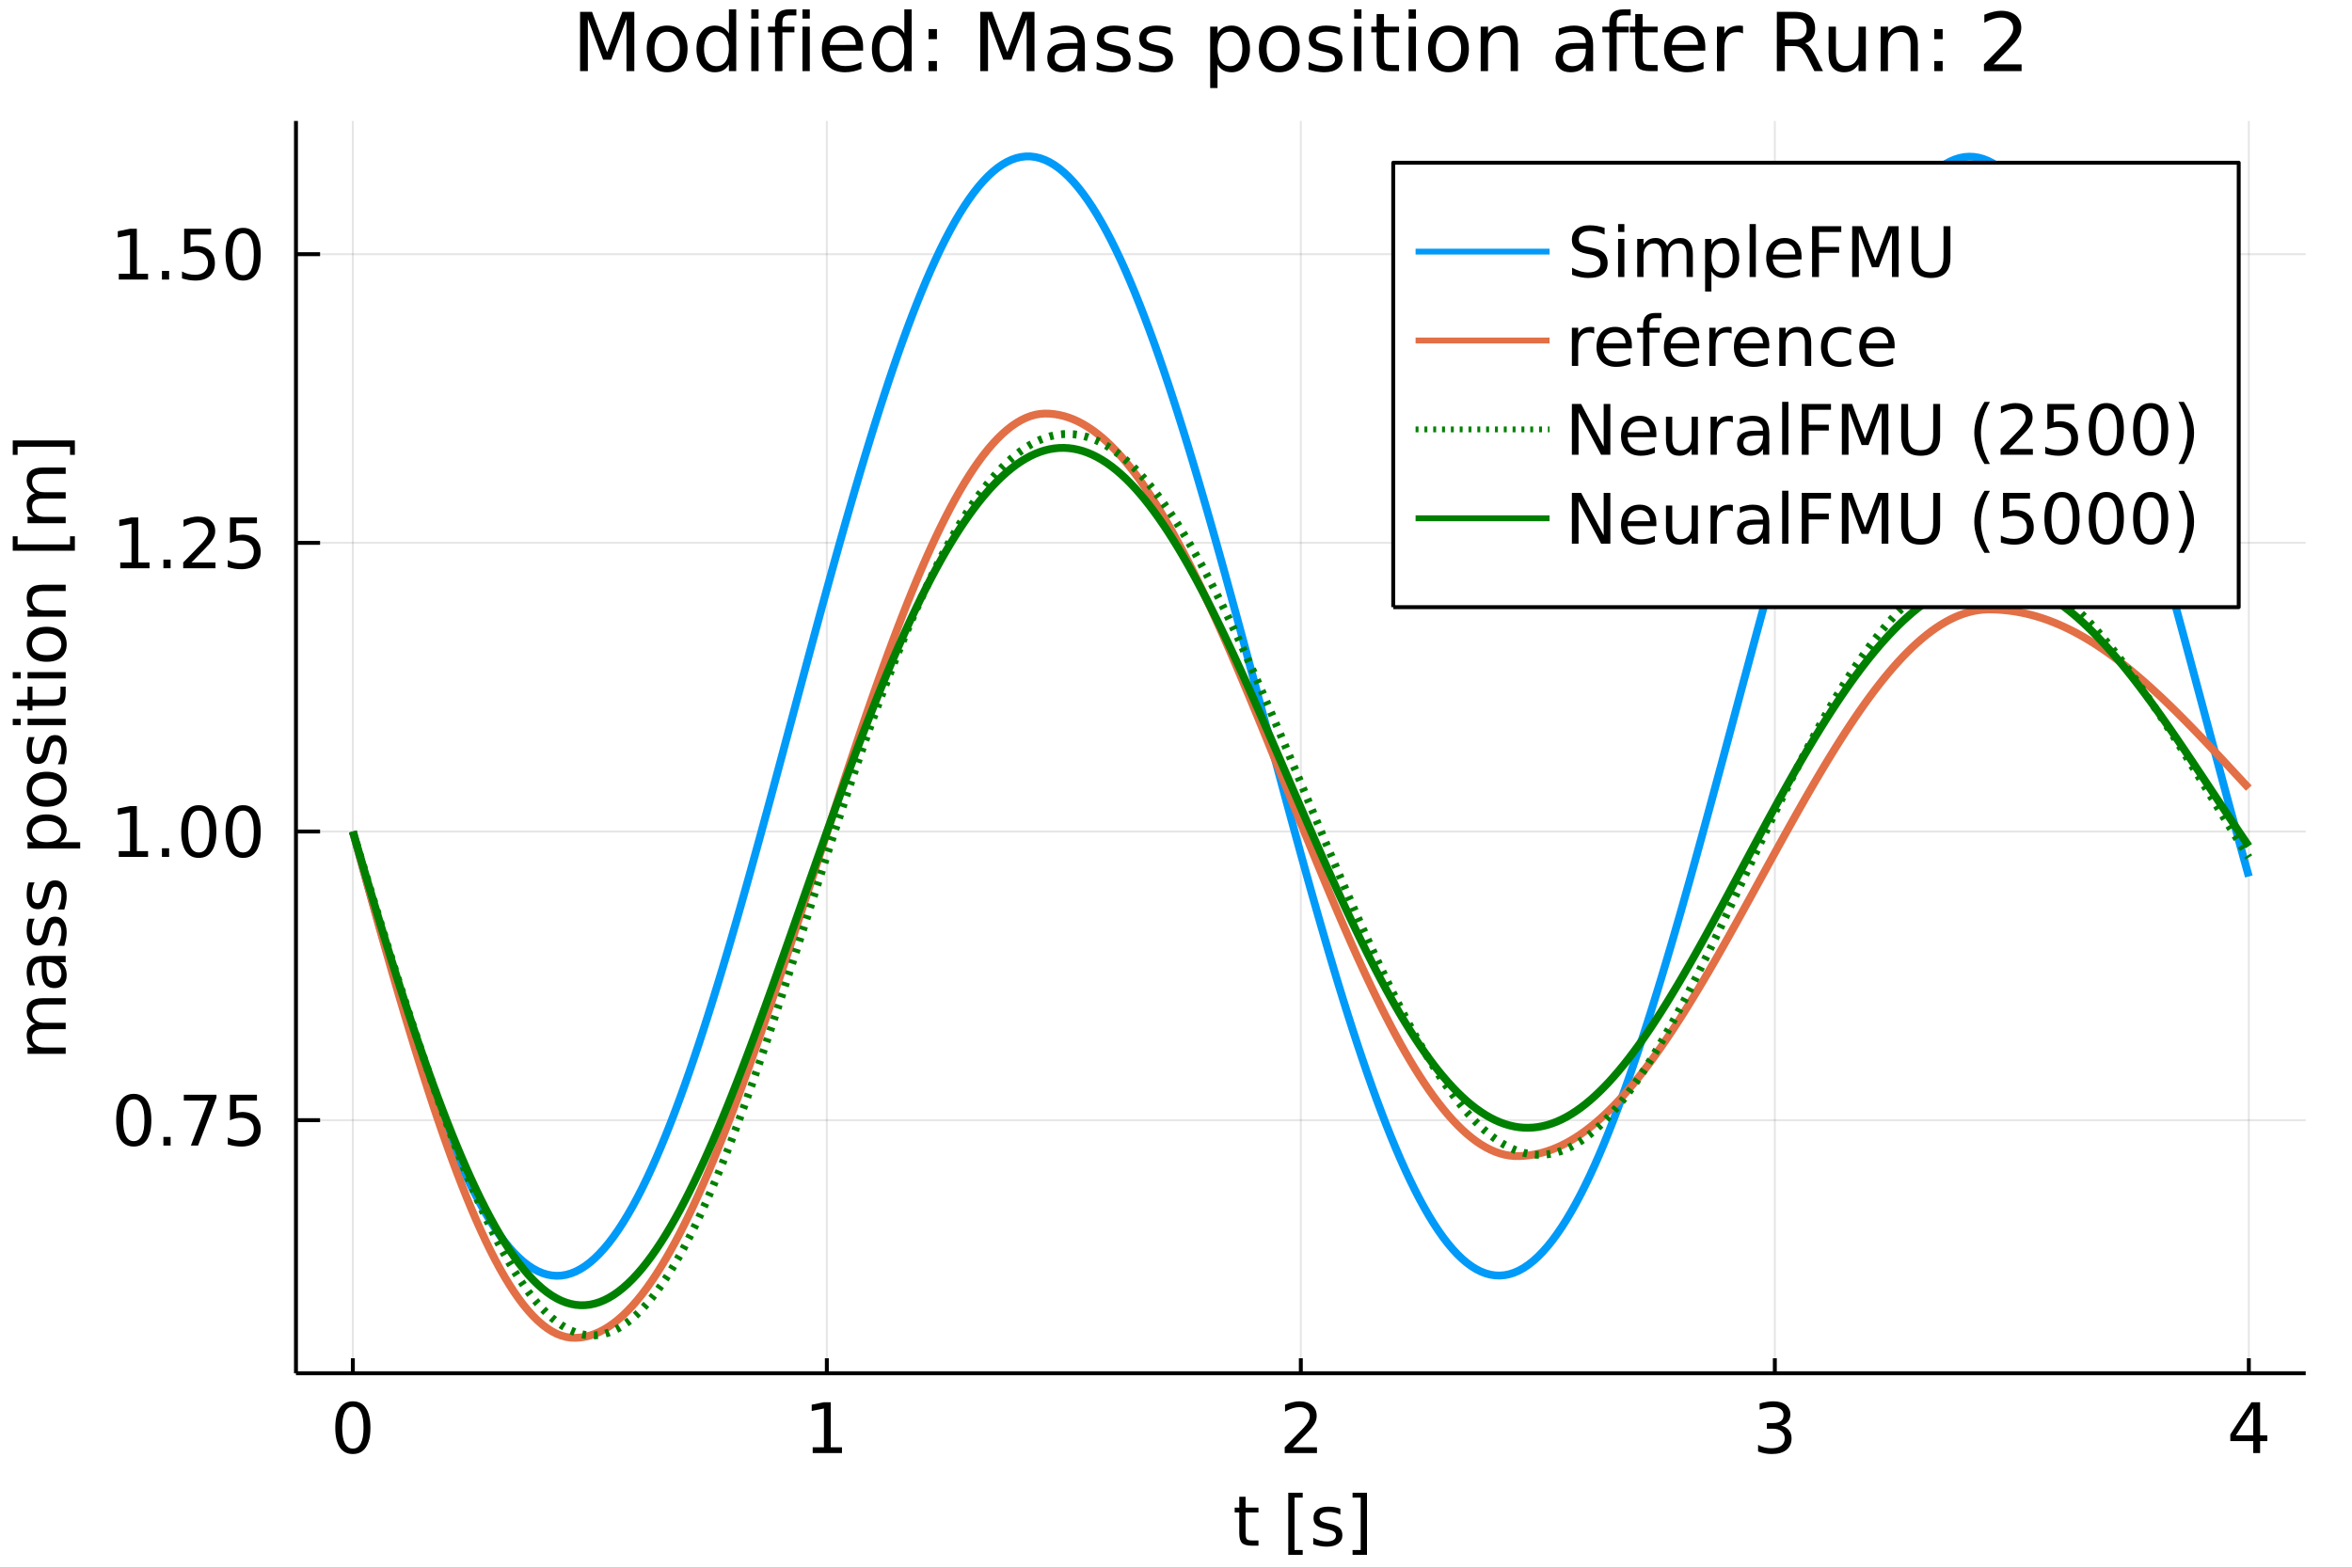 <?xml version="1.0" encoding="utf-8"?>
<svg xmlns="http://www.w3.org/2000/svg" xmlns:xlink="http://www.w3.org/1999/xlink" width="600" height="400" viewBox="0 0 2400 1600">
<rect x="0" y="0" width="2400" height="1600" fill="#333333" stroke="none"/>
<defs>
  <clipPath id="clip970">
    <rect x="0" y="0" width="2400" height="1600"/>
  </clipPath>
</defs>
<path clip-path="url(#clip970)" d="
M0 1600 L2400 1600 L2400 0 L0 0  Z
  " fill="#ffffff" fill-rule="evenodd" fill-opacity="1"/>
<defs>
  <clipPath id="clip971">
    <rect x="480" y="0" width="1681" height="1600"/>
  </clipPath>
</defs>
<path clip-path="url(#clip970)" d="
M302.01 1401.58 L2352.76 1401.58 L2352.76 123.472 L302.01 123.472  Z
  " fill="#ffffff" fill-rule="evenodd" fill-opacity="1"/>
<defs>
  <clipPath id="clip972">
    <rect x="302" y="123" width="2052" height="1279"/>
  </clipPath>
</defs>
<polyline clip-path="url(#clip972)" style="stroke:#000000; stroke-linecap:butt; stroke-linejoin:round; stroke-width:2; stroke-opacity:0.1; fill:none" points="
  360.05,1401.58 360.05,123.472 
  "/>
<polyline clip-path="url(#clip972)" style="stroke:#000000; stroke-linecap:butt; stroke-linejoin:round; stroke-width:2; stroke-opacity:0.1; fill:none" points="
  843.716,1401.58 843.716,123.472 
  "/>
<polyline clip-path="url(#clip972)" style="stroke:#000000; stroke-linecap:butt; stroke-linejoin:round; stroke-width:2; stroke-opacity:0.1; fill:none" points="
  1327.38,1401.58 1327.38,123.472 
  "/>
<polyline clip-path="url(#clip972)" style="stroke:#000000; stroke-linecap:butt; stroke-linejoin:round; stroke-width:2; stroke-opacity:0.1; fill:none" points="
  1811.05,1401.58 1811.05,123.472 
  "/>
<polyline clip-path="url(#clip972)" style="stroke:#000000; stroke-linecap:butt; stroke-linejoin:round; stroke-width:2; stroke-opacity:0.1; fill:none" points="
  2294.72,1401.58 2294.72,123.472 
  "/>
<polyline clip-path="url(#clip970)" style="stroke:#000000; stroke-linecap:butt; stroke-linejoin:round; stroke-width:4; stroke-opacity:1; fill:none" points="
  302.01,1401.58 2352.76,1401.58 
  "/>
<polyline clip-path="url(#clip970)" style="stroke:#000000; stroke-linecap:butt; stroke-linejoin:round; stroke-width:4; stroke-opacity:1; fill:none" points="
  360.05,1401.58 360.05,1386.24 
  "/>
<polyline clip-path="url(#clip970)" style="stroke:#000000; stroke-linecap:butt; stroke-linejoin:round; stroke-width:4; stroke-opacity:1; fill:none" points="
  843.716,1401.58 843.716,1386.24 
  "/>
<polyline clip-path="url(#clip970)" style="stroke:#000000; stroke-linecap:butt; stroke-linejoin:round; stroke-width:4; stroke-opacity:1; fill:none" points="
  1327.38,1401.58 1327.38,1386.24 
  "/>
<polyline clip-path="url(#clip970)" style="stroke:#000000; stroke-linecap:butt; stroke-linejoin:round; stroke-width:4; stroke-opacity:1; fill:none" points="
  1811.05,1401.58 1811.05,1386.24 
  "/>
<polyline clip-path="url(#clip970)" style="stroke:#000000; stroke-linecap:butt; stroke-linejoin:round; stroke-width:4; stroke-opacity:1; fill:none" points="
  2294.72,1401.58 2294.72,1386.24 
  "/>
<path clip-path="url(#clip970)" d="M360.05 1435.77 Q354.633 1435.77 351.89 1441.11 Q349.182 1446.43 349.182 1457.12 Q349.182 1467.78 351.89 1473.13 Q354.633 1478.44 360.05 1478.44 Q365.501 1478.44 368.21 1473.13 Q370.953 1467.78 370.953 1457.12 Q370.953 1446.43 368.21 1441.11 Q365.501 1435.77 360.05 1435.77 M360.05 1430.21 Q368.765 1430.21 373.348 1437.12 Q377.966 1443.99 377.966 1457.12 Q377.966 1470.21 373.348 1477.12 Q368.765 1483.99 360.05 1483.99 Q351.335 1483.99 346.717 1477.12 Q342.133 1470.21 342.133 1457.12 Q342.133 1443.99 346.717 1437.12 Q351.335 1430.21 360.05 1430.21 Z" fill="#000000" fill-rule="evenodd" fill-opacity="1" /><path clip-path="url(#clip970)" d="M829.289 1477.09 L840.748 1477.09 L840.748 1437.54 L828.282 1440.04 L828.282 1433.65 L840.678 1431.15 L847.692 1431.15 L847.692 1477.09 L859.15 1477.09 L859.15 1482.99 L829.289 1482.99 L829.289 1477.09 Z" fill="#000000" fill-rule="evenodd" fill-opacity="1" /><path clip-path="url(#clip970)" d="M1319.36 1477.09 L1343.84 1477.09 L1343.84 1482.99 L1310.92 1482.99 L1310.92 1477.09 Q1314.92 1472.95 1321.79 1466.01 Q1328.7 1459.03 1330.47 1457.02 Q1333.84 1453.23 1335.16 1450.63 Q1336.51 1447.99 1336.51 1445.45 Q1336.51 1441.32 1333.6 1438.72 Q1330.72 1436.11 1326.06 1436.11 Q1322.76 1436.11 1319.08 1437.26 Q1315.44 1438.4 1311.27 1440.73 L1311.27 1433.65 Q1315.51 1431.95 1319.19 1431.08 Q1322.87 1430.21 1325.92 1430.21 Q1333.98 1430.21 1338.77 1434.24 Q1343.56 1438.27 1343.56 1445 Q1343.56 1448.2 1342.35 1451.08 Q1341.17 1453.93 1338.01 1457.81 Q1337.14 1458.82 1332.49 1463.65 Q1327.83 1468.44 1319.36 1477.09 Z" fill="#000000" fill-rule="evenodd" fill-opacity="1" /><path clip-path="url(#clip970)" d="M1817.42 1455.04 Q1822.46 1456.11 1825.27 1459.52 Q1828.12 1462.92 1828.12 1467.92 Q1828.12 1475.59 1822.84 1479.79 Q1817.56 1483.99 1807.84 1483.99 Q1804.57 1483.99 1801.1 1483.34 Q1797.66 1482.71 1793.98 1481.43 L1793.98 1474.65 Q1796.9 1476.36 1800.37 1477.22 Q1803.84 1478.09 1807.63 1478.09 Q1814.23 1478.09 1817.66 1475.49 Q1821.14 1472.88 1821.14 1467.92 Q1821.14 1463.34 1817.91 1460.77 Q1814.71 1458.16 1808.98 1458.16 L1802.94 1458.16 L1802.94 1452.4 L1809.26 1452.4 Q1814.43 1452.4 1817.18 1450.35 Q1819.92 1448.27 1819.92 1444.38 Q1819.92 1440.38 1817.07 1438.27 Q1814.26 1436.11 1808.98 1436.11 Q1806.1 1436.11 1802.8 1436.74 Q1799.5 1437.36 1795.55 1438.68 L1795.55 1432.43 Q1799.54 1431.32 1803.01 1430.77 Q1806.52 1430.21 1809.61 1430.21 Q1817.59 1430.21 1822.25 1433.86 Q1826.9 1437.47 1826.9 1443.65 Q1826.9 1447.95 1824.43 1450.94 Q1821.97 1453.89 1817.42 1455.04 Z" fill="#000000" fill-rule="evenodd" fill-opacity="1" /><path clip-path="url(#clip970)" d="M2299.23 1437.26 L2281.52 1464.93 L2299.23 1464.93 L2299.23 1437.26 M2297.39 1431.15 L2306.21 1431.15 L2306.21 1464.93 L2313.6 1464.93 L2313.6 1470.77 L2306.21 1470.77 L2306.21 1482.99 L2299.23 1482.99 L2299.23 1470.77 L2275.83 1470.77 L2275.83 1463.99 L2297.39 1431.15 Z" fill="#000000" fill-rule="evenodd" fill-opacity="1" /><path clip-path="url(#clip970)" d="M1270.99 1527.62 L1270.99 1538.66 L1284.15 1538.66 L1284.15 1543.62 L1270.99 1543.62 L1270.99 1564.74 Q1270.99 1569.49 1272.28 1570.85 Q1273.6 1572.2 1277.59 1572.2 L1284.15 1572.2 L1284.15 1577.55 L1277.59 1577.55 Q1270.2 1577.55 1267.38 1574.8 Q1264.57 1572.03 1264.57 1564.74 L1264.57 1543.62 L1259.88 1543.62 L1259.88 1538.66 L1264.57 1538.66 L1264.57 1527.62 L1270.99 1527.62 Z" fill="#000000" fill-rule="evenodd" fill-opacity="1" /><path clip-path="url(#clip970)" d="M1314.57 1523.52 L1329.29 1523.52 L1329.29 1528.49 L1320.96 1528.49 L1320.96 1581.96 L1329.29 1581.96 L1329.29 1586.92 L1314.57 1586.92 L1314.57 1523.52 Z" fill="#000000" fill-rule="evenodd" fill-opacity="1" /><path clip-path="url(#clip970)" d="M1367.7 1539.8 L1367.7 1545.85 Q1364.99 1544.46 1362.07 1543.76 Q1359.15 1543.07 1356.03 1543.07 Q1351.27 1543.07 1348.88 1544.53 Q1346.51 1545.99 1346.51 1548.9 Q1346.51 1551.12 1348.22 1552.41 Q1349.92 1553.66 1355.06 1554.8 L1357.24 1555.29 Q1364.05 1556.75 1366.9 1559.42 Q1369.78 1562.06 1369.78 1566.82 Q1369.78 1572.24 1365.47 1575.4 Q1361.2 1578.55 1353.7 1578.55 Q1350.58 1578.55 1347.17 1577.93 Q1343.81 1577.34 1340.06 1576.12 L1340.06 1569.53 Q1343.6 1571.37 1347.04 1572.3 Q1350.47 1573.21 1353.84 1573.21 Q1358.35 1573.21 1360.79 1571.68 Q1363.22 1570.12 1363.22 1567.3 Q1363.22 1564.7 1361.45 1563.31 Q1359.71 1561.92 1353.77 1560.64 L1351.55 1560.12 Q1345.61 1558.87 1342.97 1556.3 Q1340.33 1553.69 1340.33 1549.18 Q1340.33 1543.69 1344.22 1540.71 Q1348.11 1537.72 1355.26 1537.72 Q1358.81 1537.72 1361.93 1538.24 Q1365.06 1538.76 1367.7 1539.8 Z" fill="#000000" fill-rule="evenodd" fill-opacity="1" /><path clip-path="url(#clip970)" d="M1394.88 1523.52 L1394.88 1586.92 L1380.16 1586.92 L1380.16 1581.96 L1388.46 1581.96 L1388.46 1528.49 L1380.16 1528.49 L1380.16 1523.52 L1394.88 1523.52 Z" fill="#000000" fill-rule="evenodd" fill-opacity="1" /><polyline clip-path="url(#clip972)" style="stroke:#000000; stroke-linecap:butt; stroke-linejoin:round; stroke-width:2; stroke-opacity:0.1; fill:none" points="
  302.01,1143.25 2352.76,1143.25 
  "/>
<polyline clip-path="url(#clip972)" style="stroke:#000000; stroke-linecap:butt; stroke-linejoin:round; stroke-width:2; stroke-opacity:0.1; fill:none" points="
  302.01,848.644 2352.76,848.644 
  "/>
<polyline clip-path="url(#clip972)" style="stroke:#000000; stroke-linecap:butt; stroke-linejoin:round; stroke-width:2; stroke-opacity:0.1; fill:none" points="
  302.01,554.033 2352.76,554.033 
  "/>
<polyline clip-path="url(#clip972)" style="stroke:#000000; stroke-linecap:butt; stroke-linejoin:round; stroke-width:2; stroke-opacity:0.1; fill:none" points="
  302.01,259.422 2352.76,259.422 
  "/>
<polyline clip-path="url(#clip970)" style="stroke:#000000; stroke-linecap:butt; stroke-linejoin:round; stroke-width:4; stroke-opacity:1; fill:none" points="
  302.01,1401.58 302.01,123.472 
  "/>
<polyline clip-path="url(#clip970)" style="stroke:#000000; stroke-linecap:butt; stroke-linejoin:round; stroke-width:4; stroke-opacity:1; fill:none" points="
  302.01,1143.25 326.619,1143.25 
  "/>
<polyline clip-path="url(#clip970)" style="stroke:#000000; stroke-linecap:butt; stroke-linejoin:round; stroke-width:4; stroke-opacity:1; fill:none" points="
  302.01,848.644 326.619,848.644 
  "/>
<polyline clip-path="url(#clip970)" style="stroke:#000000; stroke-linecap:butt; stroke-linejoin:round; stroke-width:4; stroke-opacity:1; fill:none" points="
  302.01,554.033 326.619,554.033 
  "/>
<polyline clip-path="url(#clip970)" style="stroke:#000000; stroke-linecap:butt; stroke-linejoin:round; stroke-width:4; stroke-opacity:1; fill:none" points="
  302.01,259.422 326.619,259.422 
  "/>
<path clip-path="url(#clip970)" d="M136.497 1121.95 Q131.08 1121.95 128.337 1127.3 Q125.629 1132.61 125.629 1143.31 Q125.629 1153.97 128.337 1159.31 Q131.08 1164.63 136.497 1164.63 Q141.948 1164.63 144.656 1159.31 Q147.399 1153.97 147.399 1143.31 Q147.399 1132.61 144.656 1127.3 Q141.948 1121.95 136.497 1121.95 M136.497 1116.4 Q145.212 1116.4 149.795 1123.31 Q154.413 1130.18 154.413 1143.31 Q154.413 1156.4 149.795 1163.31 Q145.212 1170.18 136.497 1170.18 Q127.781 1170.18 123.163 1163.31 Q118.58 1156.4 118.58 1143.31 Q118.58 1130.18 123.163 1123.31 Q127.781 1116.4 136.497 1116.4 Z" fill="#000000" fill-rule="evenodd" fill-opacity="1" /><path clip-path="url(#clip970)" d="M166.74 1160.36 L174.066 1160.36 L174.066 1169.17 L166.74 1169.17 L166.74 1160.36 Z" fill="#000000" fill-rule="evenodd" fill-opacity="1" /><path clip-path="url(#clip970)" d="M187.573 1117.33 L220.906 1117.33 L220.906 1120.32 L202.087 1169.17 L194.76 1169.17 L212.469 1123.24 L187.573 1123.24 L187.573 1117.33 Z" fill="#000000" fill-rule="evenodd" fill-opacity="1" /><path clip-path="url(#clip970)" d="M234.656 1117.33 L262.19 1117.33 L262.19 1123.24 L241.08 1123.24 L241.08 1135.95 Q242.607 1135.42 244.135 1135.18 Q245.663 1134.9 247.191 1134.9 Q255.871 1134.9 260.941 1139.66 Q266.01 1144.42 266.01 1152.54 Q266.01 1160.91 260.802 1165.56 Q255.593 1170.18 246.114 1170.18 Q242.85 1170.18 239.448 1169.63 Q236.08 1169.07 232.468 1167.96 L232.468 1160.91 Q235.593 1162.61 238.927 1163.45 Q242.26 1164.28 245.975 1164.28 Q251.982 1164.28 255.489 1161.12 Q258.996 1157.96 258.996 1152.54 Q258.996 1147.13 255.489 1143.97 Q251.982 1140.81 245.975 1140.81 Q243.163 1140.81 240.35 1141.43 Q237.573 1142.06 234.656 1143.38 L234.656 1117.33 Z" fill="#000000" fill-rule="evenodd" fill-opacity="1" /><path clip-path="url(#clip970)" d="M121.219 868.661 L132.677 868.661 L132.677 829.113 L120.212 831.613 L120.212 825.224 L132.608 822.724 L139.622 822.724 L139.622 868.661 L151.08 868.661 L151.08 874.564 L121.219 874.564 L121.219 868.661 Z" fill="#000000" fill-rule="evenodd" fill-opacity="1" /><path clip-path="url(#clip970)" d="M165.247 865.744 L172.573 865.744 L172.573 874.564 L165.247 874.564 L165.247 865.744 Z" fill="#000000" fill-rule="evenodd" fill-opacity="1" /><path clip-path="url(#clip970)" d="M202.851 827.342 Q197.434 827.342 194.691 832.689 Q191.983 838.001 191.983 848.696 Q191.983 859.355 194.691 864.703 Q197.434 870.015 202.851 870.015 Q208.302 870.015 211.01 864.703 Q213.753 859.355 213.753 848.696 Q213.753 838.001 211.01 832.689 Q208.302 827.342 202.851 827.342 M202.851 821.786 Q211.566 821.786 216.149 828.696 Q220.767 835.571 220.767 848.696 Q220.767 861.786 216.149 868.696 Q211.566 875.571 202.851 875.571 Q194.135 875.571 189.517 868.696 Q184.934 861.786 184.934 848.696 Q184.934 835.571 189.517 828.696 Q194.135 821.786 202.851 821.786 Z" fill="#000000" fill-rule="evenodd" fill-opacity="1" /><path clip-path="url(#clip970)" d="M248.093 827.342 Q242.677 827.342 239.934 832.689 Q237.225 838.001 237.225 848.696 Q237.225 859.355 239.934 864.703 Q242.677 870.015 248.093 870.015 Q253.545 870.015 256.253 864.703 Q258.996 859.355 258.996 848.696 Q258.996 838.001 256.253 832.689 Q253.545 827.342 248.093 827.342 M248.093 821.786 Q256.809 821.786 261.392 828.696 Q266.01 835.571 266.01 848.696 Q266.01 861.786 261.392 868.696 Q256.809 875.571 248.093 875.571 Q239.378 875.571 234.76 868.696 Q230.177 861.786 230.177 848.696 Q230.177 835.571 234.76 828.696 Q239.378 821.786 248.093 821.786 Z" fill="#000000" fill-rule="evenodd" fill-opacity="1" /><path clip-path="url(#clip970)" d="M122.712 574.05 L134.17 574.05 L134.17 534.501 L121.705 537.001 L121.705 530.613 L134.101 528.113 L141.115 528.113 L141.115 574.05 L152.573 574.05 L152.573 579.953 L122.712 579.953 L122.712 574.05 Z" fill="#000000" fill-rule="evenodd" fill-opacity="1" /><path clip-path="url(#clip970)" d="M166.74 571.133 L174.066 571.133 L174.066 579.953 L166.74 579.953 L166.74 571.133 Z" fill="#000000" fill-rule="evenodd" fill-opacity="1" /><path clip-path="url(#clip970)" d="M195.385 574.05 L219.864 574.05 L219.864 579.953 L186.948 579.953 L186.948 574.05 Q190.941 569.918 197.816 562.974 Q204.726 555.994 206.496 553.981 Q209.864 550.196 211.184 547.592 Q212.538 544.953 212.538 542.418 Q212.538 538.286 209.621 535.682 Q206.739 533.078 202.087 533.078 Q198.788 533.078 195.108 534.224 Q191.462 535.37 187.295 537.696 L187.295 530.613 Q191.531 528.911 195.212 528.043 Q198.892 527.175 201.948 527.175 Q210.003 527.175 214.795 531.203 Q219.587 535.231 219.587 541.967 Q219.587 545.161 218.371 548.043 Q217.191 550.89 214.031 554.779 Q213.163 555.786 208.51 560.612 Q203.857 565.404 195.385 574.05 Z" fill="#000000" fill-rule="evenodd" fill-opacity="1" /><path clip-path="url(#clip970)" d="M234.656 528.113 L262.19 528.113 L262.19 534.015 L241.08 534.015 L241.08 546.724 Q242.607 546.203 244.135 545.96 Q245.663 545.682 247.191 545.682 Q255.871 545.682 260.941 550.439 Q266.01 555.196 266.01 563.321 Q266.01 571.689 260.802 576.342 Q255.593 580.96 246.114 580.96 Q242.85 580.96 239.448 580.404 Q236.08 579.848 232.468 578.737 L232.468 571.689 Q235.593 573.39 238.927 574.224 Q242.26 575.057 245.975 575.057 Q251.982 575.057 255.489 571.897 Q258.996 568.737 258.996 563.321 Q258.996 557.904 255.489 554.744 Q251.982 551.585 245.975 551.585 Q243.163 551.585 240.35 552.21 Q237.573 552.835 234.656 554.154 L234.656 528.113 Z" fill="#000000" fill-rule="evenodd" fill-opacity="1" /><path clip-path="url(#clip970)" d="M121.219 279.439 L132.677 279.439 L132.677 239.89 L120.212 242.39 L120.212 236.002 L132.608 233.502 L139.622 233.502 L139.622 279.439 L151.08 279.439 L151.08 285.342 L121.219 285.342 L121.219 279.439 Z" fill="#000000" fill-rule="evenodd" fill-opacity="1" /><path clip-path="url(#clip970)" d="M165.247 276.522 L172.573 276.522 L172.573 285.342 L165.247 285.342 L165.247 276.522 Z" fill="#000000" fill-rule="evenodd" fill-opacity="1" /><path clip-path="url(#clip970)" d="M187.92 233.502 L215.455 233.502 L215.455 239.404 L194.344 239.404 L194.344 252.113 Q195.871 251.592 197.399 251.349 Q198.927 251.071 200.455 251.071 Q209.135 251.071 214.205 255.828 Q219.274 260.585 219.274 268.71 Q219.274 277.078 214.066 281.73 Q208.857 286.349 199.378 286.349 Q196.114 286.349 192.712 285.793 Q189.344 285.237 185.733 284.126 L185.733 277.078 Q188.858 278.779 192.191 279.612 Q195.524 280.446 199.239 280.446 Q205.246 280.446 208.753 277.286 Q212.26 274.126 212.26 268.71 Q212.26 263.293 208.753 260.133 Q205.246 256.974 199.239 256.974 Q196.427 256.974 193.614 257.599 Q190.837 258.224 187.92 259.543 L187.92 233.502 Z" fill="#000000" fill-rule="evenodd" fill-opacity="1" /><path clip-path="url(#clip970)" d="M248.093 238.12 Q242.677 238.12 239.934 243.467 Q237.225 248.779 237.225 259.474 Q237.225 270.133 239.934 275.481 Q242.677 280.793 248.093 280.793 Q253.545 280.793 256.253 275.481 Q258.996 270.133 258.996 259.474 Q258.996 248.779 256.253 243.467 Q253.545 238.12 248.093 238.12 M248.093 232.564 Q256.809 232.564 261.392 239.474 Q266.01 246.349 266.01 259.474 Q266.01 272.564 261.392 279.474 Q256.809 286.349 248.093 286.349 Q239.378 286.349 234.76 279.474 Q230.177 272.564 230.177 259.474 Q230.177 246.349 234.76 239.474 Q239.378 232.564 248.093 232.564 Z" fill="#000000" fill-rule="evenodd" fill-opacity="1" /><path clip-path="url(#clip970)" d="M35.605 1045.01 Q31.299 1042.61 29.251 1039.28 Q27.202 1035.94 27.202 1031.43 Q27.202 1025.35 31.473 1022.06 Q35.709 1018.76 43.556 1018.76 L67.028 1018.76 L67.028 1025.18 L43.764 1025.18 Q38.174 1025.18 35.466 1027.16 Q32.758 1029.14 32.758 1033.2 Q32.758 1038.17 36.056 1041.05 Q39.355 1043.93 45.049 1043.93 L67.028 1043.93 L67.028 1050.35 L43.764 1050.35 Q38.139 1050.35 35.466 1052.33 Q32.758 1054.31 32.758 1058.44 Q32.758 1063.34 36.091 1066.22 Q39.389 1069.1 45.049 1069.1 L67.028 1069.1 L67.028 1075.53 L28.14 1075.53 L28.14 1069.1 L34.181 1069.1 Q30.605 1066.92 28.903 1063.86 Q27.202 1060.81 27.202 1056.6 Q27.202 1052.37 29.355 1049.42 Q31.508 1046.43 35.605 1045.01 Z" fill="#000000" fill-rule="evenodd" fill-opacity="1" /><path clip-path="url(#clip970)" d="M47.48 988.341 Q47.48 996.084 49.251 999.07 Q51.021 1002.06 55.292 1002.06 Q58.695 1002.06 60.709 999.834 Q62.688 997.577 62.688 993.723 Q62.688 988.41 58.938 985.216 Q55.153 981.987 48.903 981.987 L47.48 981.987 L47.48 988.341 M44.841 975.598 L67.028 975.598 L67.028 981.987 L61.125 981.987 Q64.667 984.174 66.368 987.438 Q68.035 990.702 68.035 995.424 Q68.035 1001.4 64.702 1004.94 Q61.334 1008.44 55.709 1008.44 Q49.146 1008.44 45.813 1004.07 Q42.48 999.66 42.48 990.945 L42.48 981.987 L41.855 981.987 Q37.445 981.987 35.049 984.903 Q32.619 987.785 32.619 993.028 Q32.619 996.362 33.417 999.521 Q34.216 1002.68 35.813 1005.6 L29.91 1005.6 Q28.556 1002.09 27.896 998.792 Q27.202 995.493 27.202 992.369 Q27.202 983.931 31.577 979.764 Q35.952 975.598 44.841 975.598 Z" fill="#000000" fill-rule="evenodd" fill-opacity="1" /><path clip-path="url(#clip970)" d="M29.285 937.647 L35.327 937.647 Q33.938 940.355 33.244 943.272 Q32.549 946.188 32.549 949.313 Q32.549 954.07 34.008 956.466 Q35.466 958.827 38.383 958.827 Q40.605 958.827 41.889 957.126 Q43.139 955.424 44.285 950.285 L44.771 948.098 Q46.23 941.292 48.903 938.445 Q51.542 935.563 56.299 935.563 Q61.716 935.563 64.875 939.869 Q68.035 944.14 68.035 951.64 Q68.035 954.765 67.41 958.167 Q66.82 961.535 65.605 965.285 L59.007 965.285 Q60.848 961.744 61.785 958.306 Q62.688 954.869 62.688 951.501 Q62.688 946.987 61.16 944.556 Q59.598 942.126 56.785 942.126 Q54.181 942.126 52.792 943.897 Q51.403 945.633 50.118 951.57 L49.598 953.792 Q48.348 959.73 45.778 962.369 Q43.174 965.008 38.66 965.008 Q33.174 965.008 30.188 961.119 Q27.202 957.23 27.202 950.077 Q27.202 946.535 27.723 943.41 Q28.244 940.285 29.285 937.647 Z" fill="#000000" fill-rule="evenodd" fill-opacity="1" /><path clip-path="url(#clip970)" d="M29.285 900.598 L35.327 900.598 Q33.938 903.306 33.244 906.223 Q32.549 909.14 32.549 912.265 Q32.549 917.022 34.008 919.418 Q35.466 921.779 38.383 921.779 Q40.605 921.779 41.889 920.077 Q43.139 918.376 44.285 913.237 L44.771 911.049 Q46.23 904.244 48.903 901.397 Q51.542 898.515 56.299 898.515 Q61.716 898.515 64.875 902.82 Q68.035 907.091 68.035 914.591 Q68.035 917.716 67.41 921.119 Q66.82 924.487 65.605 928.237 L59.007 928.237 Q60.848 924.695 61.785 921.258 Q62.688 917.82 62.688 914.452 Q62.688 909.938 61.16 907.508 Q59.598 905.077 56.785 905.077 Q54.181 905.077 52.792 906.848 Q51.403 908.584 50.118 914.522 L49.598 916.744 Q48.348 922.681 45.778 925.32 Q43.174 927.959 38.66 927.959 Q33.174 927.959 30.188 924.07 Q27.202 920.181 27.202 913.029 Q27.202 909.487 27.723 906.362 Q28.244 903.237 29.285 900.598 Z" fill="#000000" fill-rule="evenodd" fill-opacity="1" /><path clip-path="url(#clip970)" d="M61.195 859.557 L81.82 859.557 L81.82 865.98 L28.14 865.98 L28.14 859.557 L34.042 859.557 Q30.57 857.543 28.903 854.487 Q27.202 851.397 27.202 847.126 Q27.202 840.043 32.827 835.633 Q38.452 831.189 47.618 831.189 Q56.785 831.189 62.41 835.633 Q68.035 840.043 68.035 847.126 Q68.035 851.397 66.368 854.487 Q64.667 857.543 61.195 859.557 M47.618 837.821 Q40.57 837.821 36.577 840.737 Q32.549 843.619 32.549 848.689 Q32.549 853.758 36.577 856.675 Q40.57 859.557 47.618 859.557 Q54.667 859.557 58.695 856.675 Q62.688 853.758 62.688 848.689 Q62.688 843.619 58.695 840.737 Q54.667 837.821 47.618 837.821 Z" fill="#000000" fill-rule="evenodd" fill-opacity="1" /><path clip-path="url(#clip970)" d="M32.619 805.529 Q32.619 810.668 36.646 813.654 Q40.639 816.64 47.618 816.64 Q54.598 816.64 58.625 813.689 Q62.618 810.703 62.618 805.529 Q62.618 800.425 58.591 797.439 Q54.563 794.453 47.618 794.453 Q40.709 794.453 36.681 797.439 Q32.619 800.425 32.619 805.529 M27.202 805.529 Q27.202 797.196 32.619 792.439 Q38.035 787.682 47.618 787.682 Q57.167 787.682 62.618 792.439 Q68.035 797.196 68.035 805.529 Q68.035 813.897 62.618 818.654 Q57.167 823.376 47.618 823.376 Q38.035 823.376 32.619 818.654 Q27.202 813.897 27.202 805.529 Z" fill="#000000" fill-rule="evenodd" fill-opacity="1" /><path clip-path="url(#clip970)" d="M29.285 752.3 L35.327 752.3 Q33.938 755.009 33.244 757.925 Q32.549 760.842 32.549 763.967 Q32.549 768.724 34.008 771.12 Q35.466 773.481 38.383 773.481 Q40.605 773.481 41.889 771.779 Q43.139 770.078 44.285 764.939 L44.771 762.752 Q46.23 755.946 48.903 753.099 Q51.542 750.217 56.299 750.217 Q61.716 750.217 64.875 754.523 Q68.035 758.793 68.035 766.293 Q68.035 769.418 67.41 772.821 Q66.82 776.189 65.605 779.939 L59.007 779.939 Q60.848 776.397 61.785 772.96 Q62.688 769.522 62.688 766.154 Q62.688 761.641 61.16 759.21 Q59.598 756.779 56.785 756.779 Q54.181 756.779 52.792 758.55 Q51.403 760.286 50.118 766.224 L49.598 768.446 Q48.348 774.384 45.778 777.022 Q43.174 779.661 38.66 779.661 Q33.174 779.661 30.188 775.772 Q27.202 771.884 27.202 764.731 Q27.202 761.189 27.723 758.064 Q28.244 754.939 29.285 752.3 Z" fill="#000000" fill-rule="evenodd" fill-opacity="1" /><path clip-path="url(#clip970)" d="M28.14 740.043 L28.14 733.655 L67.028 733.655 L67.028 740.043 L28.14 740.043 M13.001 740.043 L13.001 733.655 L21.091 733.655 L21.091 740.043 L13.001 740.043 Z" fill="#000000" fill-rule="evenodd" fill-opacity="1" /><path clip-path="url(#clip970)" d="M17.098 713.967 L28.14 713.967 L28.14 700.808 L33.105 700.808 L33.105 713.967 L54.216 713.967 Q58.973 713.967 60.327 712.683 Q61.681 711.363 61.681 707.37 L61.681 700.808 L67.028 700.808 L67.028 707.37 Q67.028 714.766 64.285 717.578 Q61.507 720.391 54.216 720.391 L33.105 720.391 L33.105 725.078 L28.14 725.078 L28.14 720.391 L17.098 720.391 L17.098 713.967 Z" fill="#000000" fill-rule="evenodd" fill-opacity="1" /><path clip-path="url(#clip970)" d="M28.14 692.405 L28.14 686.016 L67.028 686.016 L67.028 692.405 L28.14 692.405 M13.001 692.405 L13.001 686.016 L21.091 686.016 L21.091 692.405 L13.001 692.405 Z" fill="#000000" fill-rule="evenodd" fill-opacity="1" /><path clip-path="url(#clip970)" d="M32.619 657.579 Q32.619 662.717 36.646 665.704 Q40.639 668.69 47.618 668.69 Q54.598 668.69 58.625 665.738 Q62.618 662.752 62.618 657.579 Q62.618 652.474 58.591 649.488 Q54.563 646.502 47.618 646.502 Q40.709 646.502 36.681 649.488 Q32.619 652.474 32.619 657.579 M27.202 657.579 Q27.202 649.245 32.619 644.488 Q38.035 639.732 47.618 639.732 Q57.167 639.732 62.618 644.488 Q68.035 649.245 68.035 657.579 Q68.035 665.947 62.618 670.704 Q57.167 675.426 47.618 675.426 Q38.035 675.426 32.619 670.704 Q27.202 665.947 27.202 657.579 Z" fill="#000000" fill-rule="evenodd" fill-opacity="1" /><path clip-path="url(#clip970)" d="M43.556 596.815 L67.028 596.815 L67.028 603.204 L43.764 603.204 Q38.244 603.204 35.501 605.357 Q32.758 607.509 32.758 611.815 Q32.758 616.989 36.056 619.975 Q39.355 622.961 45.049 622.961 L67.028 622.961 L67.028 629.384 L28.14 629.384 L28.14 622.961 L34.181 622.961 Q30.674 620.669 28.938 617.579 Q27.202 614.454 27.202 610.391 Q27.202 603.69 31.369 600.253 Q35.501 596.815 43.556 596.815 Z" fill="#000000" fill-rule="evenodd" fill-opacity="1" /><path clip-path="url(#clip970)" d="M13.001 562.058 L13.001 547.336 L17.966 547.336 L17.966 555.669 L71.438 555.669 L71.438 547.336 L76.403 547.336 L76.403 562.058 L13.001 562.058 Z" fill="#000000" fill-rule="evenodd" fill-opacity="1" /><path clip-path="url(#clip970)" d="M35.605 503.448 Q31.299 501.052 29.251 497.718 Q27.202 494.385 27.202 489.871 Q27.202 483.795 31.473 480.496 Q35.709 477.198 43.556 477.198 L67.028 477.198 L67.028 483.621 L43.764 483.621 Q38.174 483.621 35.466 485.6 Q32.758 487.58 32.758 491.642 Q32.758 496.607 36.056 499.489 Q39.355 502.371 45.049 502.371 L67.028 502.371 L67.028 508.795 L43.764 508.795 Q38.139 508.795 35.466 510.774 Q32.758 512.753 32.758 516.885 Q32.758 521.781 36.091 524.663 Q39.389 527.545 45.049 527.545 L67.028 527.545 L67.028 533.968 L28.14 533.968 L28.14 527.545 L34.181 527.545 Q30.605 525.357 28.903 522.302 Q27.202 519.246 27.202 515.045 Q27.202 510.809 29.355 507.857 Q31.508 504.871 35.605 503.448 Z" fill="#000000" fill-rule="evenodd" fill-opacity="1" /><path clip-path="url(#clip970)" d="M13.001 449.524 L76.403 449.524 L76.403 464.246 L71.438 464.246 L71.438 455.948 L17.966 455.948 L17.966 464.246 L13.001 464.246 L13.001 449.524 Z" fill="#000000" fill-rule="evenodd" fill-opacity="1" /><path clip-path="url(#clip970)" d="M591.921 12.096 L604.114 12.096 L619.548 53.253 L635.063 12.096 L647.256 12.096 L647.256 72.576 L639.276 72.576 L639.276 19.469 L623.68 60.95 L615.457 60.95 L599.861 19.469 L599.861 72.576 L591.921 72.576 L591.921 12.096 Z" fill="#000000" fill-rule="evenodd" fill-opacity="1" /><path clip-path="url(#clip970)" d="M680.757 32.431 Q674.762 32.431 671.278 37.131 Q667.794 41.789 667.794 49.931 Q667.794 58.074 671.238 62.773 Q674.721 67.431 680.757 67.431 Q686.712 67.431 690.196 62.732 Q693.68 58.033 693.68 49.931 Q693.68 41.87 690.196 37.171 Q686.712 32.431 680.757 32.431 M680.757 26.112 Q690.479 26.112 696.029 32.431 Q701.579 38.751 701.579 49.931 Q701.579 61.071 696.029 67.431 Q690.479 73.751 680.757 73.751 Q670.995 73.751 665.445 67.431 Q659.936 61.071 659.936 49.931 Q659.936 38.751 665.445 32.431 Q670.995 26.112 680.757 26.112 Z" fill="#000000" fill-rule="evenodd" fill-opacity="1" /><path clip-path="url(#clip970)" d="M743.789 34.092 L743.789 9.544 L751.243 9.544 L751.243 72.576 L743.789 72.576 L743.789 65.77 Q741.44 69.821 737.835 71.806 Q734.27 73.751 729.247 73.751 Q721.023 73.751 715.838 67.188 Q710.694 60.626 710.694 49.931 Q710.694 39.237 715.838 32.675 Q721.023 26.112 729.247 26.112 Q734.27 26.112 737.835 28.097 Q741.44 30.041 743.789 34.092 M718.39 49.931 Q718.39 58.155 721.752 62.854 Q725.155 67.512 731.07 67.512 Q736.984 67.512 740.387 62.854 Q743.789 58.155 743.789 49.931 Q743.789 41.708 740.387 37.05 Q736.984 32.35 731.07 32.35 Q725.155 32.35 721.752 37.05 Q718.39 41.708 718.39 49.931 Z" fill="#000000" fill-rule="evenodd" fill-opacity="1" /><path clip-path="url(#clip970)" d="M766.596 27.206 L774.05 27.206 L774.05 72.576 L766.596 72.576 L766.596 27.206 M766.596 9.544 L774.05 9.544 L774.05 18.983 L766.596 18.983 L766.596 9.544 Z" fill="#000000" fill-rule="evenodd" fill-opacity="1" /><path clip-path="url(#clip970)" d="M812.614 9.544 L812.614 15.742 L805.485 15.742 Q801.474 15.742 799.894 17.362 Q798.355 18.983 798.355 23.195 L798.355 27.206 L810.629 27.206 L810.629 32.999 L798.355 32.999 L798.355 72.576 L790.861 72.576 L790.861 32.999 L783.731 32.999 L783.731 27.206 L790.861 27.206 L790.861 24.046 Q790.861 16.471 794.385 13.028 Q797.909 9.544 805.566 9.544 L812.614 9.544 Z" fill="#000000" fill-rule="evenodd" fill-opacity="1" /><path clip-path="url(#clip970)" d="M818.853 27.206 L826.306 27.206 L826.306 72.576 L818.853 72.576 L818.853 27.206 M818.853 9.544 L826.306 9.544 L826.306 18.983 L818.853 18.983 L818.853 9.544 Z" fill="#000000" fill-rule="evenodd" fill-opacity="1" /><path clip-path="url(#clip970)" d="M880.71 48.028 L880.71 51.673 L846.439 51.673 Q846.925 59.37 851.057 63.421 Q855.23 67.431 862.643 67.431 Q866.937 67.431 870.947 66.378 Q874.998 65.325 878.968 63.218 L878.968 70.267 Q874.958 71.968 870.745 72.86 Q866.532 73.751 862.197 73.751 Q851.341 73.751 844.981 67.431 Q838.662 61.112 838.662 50.337 Q838.662 39.197 844.657 32.675 Q850.693 26.112 860.901 26.112 Q870.056 26.112 875.363 32.026 Q880.71 37.9 880.71 48.028 M873.256 45.84 Q873.175 39.723 869.813 36.077 Q866.491 32.431 860.982 32.431 Q854.744 32.431 850.976 35.956 Q847.249 39.48 846.682 45.88 L873.256 45.84 Z" fill="#000000" fill-rule="evenodd" fill-opacity="1" /><path clip-path="url(#clip970)" d="M922.799 34.092 L922.799 9.544 L930.253 9.544 L930.253 72.576 L922.799 72.576 L922.799 65.77 Q920.449 69.821 916.844 71.806 Q913.279 73.751 908.256 73.751 Q900.033 73.751 894.848 67.188 Q889.703 60.626 889.703 49.931 Q889.703 39.237 894.848 32.675 Q900.033 26.112 908.256 26.112 Q913.279 26.112 916.844 28.097 Q920.449 30.041 922.799 34.092 M897.4 49.931 Q897.4 58.155 900.762 62.854 Q904.165 67.512 910.079 67.512 Q915.993 67.512 919.396 62.854 Q922.799 58.155 922.799 49.931 Q922.799 41.708 919.396 37.05 Q915.993 32.35 910.079 32.35 Q904.165 32.35 900.762 37.05 Q897.4 41.708 897.4 49.931 Z" fill="#000000" fill-rule="evenodd" fill-opacity="1" /><path clip-path="url(#clip970)" d="M947.509 62.287 L956.057 62.287 L956.057 72.576 L947.509 72.576 L947.509 62.287 M947.509 29.677 L956.057 29.677 L956.057 39.966 L947.509 39.966 L947.509 29.677 Z" fill="#000000" fill-rule="evenodd" fill-opacity="1" /><path clip-path="url(#clip970)" d="M1000.25 12.096 L1012.45 12.096 L1027.88 53.253 L1043.39 12.096 L1055.59 12.096 L1055.59 72.576 L1047.61 72.576 L1047.61 19.469 L1032.01 60.95 L1023.79 60.95 L1008.19 19.469 L1008.19 72.576 L1000.25 72.576 L1000.25 12.096 Z" fill="#000000" fill-rule="evenodd" fill-opacity="1" /><path clip-path="url(#clip970)" d="M1092.13 49.769 Q1083.09 49.769 1079.61 51.835 Q1076.13 53.901 1076.13 58.884 Q1076.13 62.854 1078.72 65.203 Q1081.35 67.512 1085.85 67.512 Q1092.05 67.512 1095.77 63.137 Q1099.54 58.722 1099.54 51.43 L1099.54 49.769 L1092.13 49.769 M1106.99 46.691 L1106.99 72.576 L1099.54 72.576 L1099.54 65.689 Q1096.99 69.821 1093.18 71.806 Q1089.37 73.751 1083.86 73.751 Q1076.9 73.751 1072.76 69.862 Q1068.67 65.933 1068.67 59.37 Q1068.67 51.714 1073.78 47.825 Q1078.92 43.936 1089.09 43.936 L1099.54 43.936 L1099.54 43.207 Q1099.54 38.062 1096.14 35.267 Q1092.77 32.431 1086.66 32.431 Q1082.77 32.431 1079.08 33.363 Q1075.4 34.295 1071.99 36.158 L1071.99 29.272 Q1076.09 27.692 1079.93 26.922 Q1083.78 26.112 1087.43 26.112 Q1097.27 26.112 1102.13 31.216 Q1106.99 36.32 1106.99 46.691 Z" fill="#000000" fill-rule="evenodd" fill-opacity="1" /><path clip-path="url(#clip970)" d="M1151.27 28.543 L1151.27 35.591 Q1148.11 33.971 1144.71 33.161 Q1141.3 32.35 1137.66 32.35 Q1132.11 32.35 1129.31 34.052 Q1126.56 35.753 1126.56 39.156 Q1126.56 41.749 1128.54 43.248 Q1130.53 44.706 1136.52 46.043 L1139.08 46.61 Q1147.02 48.311 1150.34 51.43 Q1153.7 54.509 1153.7 60.059 Q1153.7 66.378 1148.68 70.064 Q1143.69 73.751 1134.94 73.751 Q1131.3 73.751 1127.33 73.022 Q1123.4 72.333 1119.02 70.915 L1119.02 63.218 Q1123.16 65.365 1127.17 66.459 Q1131.18 67.512 1135.11 67.512 Q1140.37 67.512 1143.21 65.73 Q1146.04 63.907 1146.04 60.626 Q1146.04 57.588 1143.98 55.967 Q1141.95 54.347 1135.03 52.848 L1132.43 52.24 Q1125.51 50.782 1122.43 47.785 Q1119.35 44.746 1119.35 39.48 Q1119.35 33.08 1123.89 29.596 Q1128.42 26.112 1136.77 26.112 Q1140.9 26.112 1144.55 26.72 Q1148.19 27.327 1151.27 28.543 Z" fill="#000000" fill-rule="evenodd" fill-opacity="1" /><path clip-path="url(#clip970)" d="M1194.49 28.543 L1194.49 35.591 Q1191.33 33.971 1187.93 33.161 Q1184.53 32.35 1180.88 32.35 Q1175.33 32.35 1172.54 34.052 Q1169.78 35.753 1169.78 39.156 Q1169.78 41.749 1171.77 43.248 Q1173.75 44.706 1179.75 46.043 L1182.3 46.61 Q1190.24 48.311 1193.56 51.43 Q1196.92 54.509 1196.92 60.059 Q1196.92 66.378 1191.9 70.064 Q1186.92 73.751 1178.17 73.751 Q1174.52 73.751 1170.55 73.022 Q1166.62 72.333 1162.25 70.915 L1162.25 63.218 Q1166.38 65.365 1170.39 66.459 Q1174.4 67.512 1178.33 67.512 Q1183.6 67.512 1186.43 65.73 Q1189.27 63.907 1189.27 60.626 Q1189.27 57.588 1187.2 55.967 Q1185.18 54.347 1178.25 52.848 L1175.66 52.24 Q1168.73 50.782 1165.65 47.785 Q1162.57 44.746 1162.57 39.48 Q1162.57 33.08 1167.11 29.596 Q1171.65 26.112 1179.99 26.112 Q1184.12 26.112 1187.77 26.72 Q1191.41 27.327 1194.49 28.543 Z" fill="#000000" fill-rule="evenodd" fill-opacity="1" /><path clip-path="url(#clip970)" d="M1242.37 65.77 L1242.37 89.833 L1234.88 89.833 L1234.88 27.206 L1242.37 27.206 L1242.37 34.092 Q1244.72 30.041 1248.29 28.097 Q1251.89 26.112 1256.88 26.112 Q1265.14 26.112 1270.29 32.675 Q1275.47 39.237 1275.47 49.931 Q1275.47 60.626 1270.29 67.188 Q1265.14 73.751 1256.88 73.751 Q1251.89 73.751 1248.29 71.806 Q1244.72 69.821 1242.37 65.77 M1267.73 49.931 Q1267.73 41.708 1264.33 37.05 Q1260.97 32.35 1255.05 32.35 Q1249.14 32.35 1245.74 37.05 Q1242.37 41.708 1242.37 49.931 Q1242.37 58.155 1245.74 62.854 Q1249.14 67.512 1255.05 67.512 Q1260.97 67.512 1264.33 62.854 Q1267.73 58.155 1267.73 49.931 Z" fill="#000000" fill-rule="evenodd" fill-opacity="1" /><path clip-path="url(#clip970)" d="M1305.41 32.431 Q1299.41 32.431 1295.93 37.131 Q1292.44 41.789 1292.44 49.931 Q1292.44 58.074 1295.89 62.773 Q1299.37 67.431 1305.41 67.431 Q1311.36 67.431 1314.85 62.732 Q1318.33 58.033 1318.33 49.931 Q1318.33 41.87 1314.85 37.171 Q1311.36 32.431 1305.41 32.431 M1305.41 26.112 Q1315.13 26.112 1320.68 32.431 Q1326.23 38.751 1326.23 49.931 Q1326.23 61.071 1320.68 67.431 Q1315.13 73.751 1305.41 73.751 Q1295.64 73.751 1290.09 67.431 Q1284.59 61.071 1284.59 49.931 Q1284.59 38.751 1290.09 32.431 Q1295.64 26.112 1305.41 26.112 Z" fill="#000000" fill-rule="evenodd" fill-opacity="1" /><path clip-path="url(#clip970)" d="M1367.51 28.543 L1367.51 35.591 Q1364.35 33.971 1360.94 33.161 Q1357.54 32.35 1353.9 32.35 Q1348.35 32.35 1345.55 34.052 Q1342.8 35.753 1342.8 39.156 Q1342.8 41.749 1344.78 43.248 Q1346.77 44.706 1352.76 46.043 L1355.31 46.61 Q1363.25 48.311 1366.58 51.43 Q1369.94 54.509 1369.94 60.059 Q1369.94 66.378 1364.91 70.064 Q1359.93 73.751 1351.18 73.751 Q1347.54 73.751 1343.57 73.022 Q1339.64 72.333 1335.26 70.915 L1335.26 63.218 Q1339.39 65.365 1343.4 66.459 Q1347.41 67.512 1351.34 67.512 Q1356.61 67.512 1359.45 65.73 Q1362.28 63.907 1362.28 60.626 Q1362.28 57.588 1360.22 55.967 Q1358.19 54.347 1351.26 52.848 L1348.67 52.24 Q1341.74 50.782 1338.66 47.785 Q1335.59 44.746 1335.59 39.48 Q1335.59 33.08 1340.12 29.596 Q1344.66 26.112 1353 26.112 Q1357.14 26.112 1360.78 26.72 Q1364.43 27.327 1367.51 28.543 Z" fill="#000000" fill-rule="evenodd" fill-opacity="1" /><path clip-path="url(#clip970)" d="M1381.81 27.206 L1389.26 27.206 L1389.26 72.576 L1381.81 72.576 L1381.81 27.206 M1381.81 9.544 L1389.26 9.544 L1389.26 18.983 L1381.81 18.983 L1381.81 9.544 Z" fill="#000000" fill-rule="evenodd" fill-opacity="1" /><path clip-path="url(#clip970)" d="M1412.23 14.324 L1412.23 27.206 L1427.58 27.206 L1427.58 32.999 L1412.23 32.999 L1412.23 57.628 Q1412.23 63.178 1413.73 64.758 Q1415.27 66.338 1419.93 66.338 L1427.58 66.338 L1427.58 72.576 L1419.93 72.576 Q1411.3 72.576 1408.02 69.376 Q1404.73 66.135 1404.73 57.628 L1404.73 32.999 L1399.27 32.999 L1399.27 27.206 L1404.73 27.206 L1404.73 14.324 L1412.23 14.324 Z" fill="#000000" fill-rule="evenodd" fill-opacity="1" /><path clip-path="url(#clip970)" d="M1437.39 27.206 L1444.84 27.206 L1444.84 72.576 L1437.39 72.576 L1437.39 27.206 M1437.39 9.544 L1444.84 9.544 L1444.84 18.983 L1437.39 18.983 L1437.39 9.544 Z" fill="#000000" fill-rule="evenodd" fill-opacity="1" /><path clip-path="url(#clip970)" d="M1478.02 32.431 Q1472.02 32.431 1468.54 37.131 Q1465.05 41.789 1465.05 49.931 Q1465.05 58.074 1468.5 62.773 Q1471.98 67.431 1478.02 67.431 Q1483.97 67.431 1487.45 62.732 Q1490.94 58.033 1490.94 49.931 Q1490.94 41.87 1487.45 37.171 Q1483.97 32.431 1478.02 32.431 M1478.02 26.112 Q1487.74 26.112 1493.29 32.431 Q1498.84 38.751 1498.84 49.931 Q1498.84 61.071 1493.29 67.431 Q1487.74 73.751 1478.02 73.751 Q1468.25 73.751 1462.7 67.431 Q1457.19 61.071 1457.19 49.931 Q1457.19 38.751 1462.7 32.431 Q1468.25 26.112 1478.02 26.112 Z" fill="#000000" fill-rule="evenodd" fill-opacity="1" /><path clip-path="url(#clip970)" d="M1548.91 45.192 L1548.91 72.576 L1541.45 72.576 L1541.45 45.435 Q1541.45 38.994 1538.94 35.794 Q1536.43 32.594 1531.41 32.594 Q1525.37 32.594 1521.89 36.442 Q1518.4 40.29 1518.4 46.934 L1518.4 72.576 L1510.91 72.576 L1510.91 27.206 L1518.4 27.206 L1518.4 34.254 Q1521.08 30.163 1524.68 28.138 Q1528.33 26.112 1533.07 26.112 Q1540.89 26.112 1544.9 30.973 Q1548.91 35.794 1548.91 45.192 Z" fill="#000000" fill-rule="evenodd" fill-opacity="1" /><path clip-path="url(#clip970)" d="M1610.76 49.769 Q1601.73 49.769 1598.25 51.835 Q1594.76 53.901 1594.76 58.884 Q1594.76 62.854 1597.36 65.203 Q1599.99 67.512 1604.49 67.512 Q1610.68 67.512 1614.41 63.137 Q1618.18 58.722 1618.18 51.43 L1618.18 49.769 L1610.76 49.769 M1625.63 46.691 L1625.63 72.576 L1618.18 72.576 L1618.18 65.689 Q1615.63 69.821 1611.82 71.806 Q1608.01 73.751 1602.5 73.751 Q1595.53 73.751 1591.4 69.862 Q1587.31 65.933 1587.31 59.37 Q1587.31 51.714 1592.41 47.825 Q1597.56 43.936 1607.73 43.936 L1618.18 43.936 L1618.18 43.207 Q1618.18 38.062 1614.77 35.267 Q1611.41 32.431 1605.3 32.431 Q1601.41 32.431 1597.72 33.363 Q1594.03 34.295 1590.63 36.158 L1590.63 29.272 Q1594.72 27.692 1598.57 26.922 Q1602.42 26.112 1606.06 26.112 Q1615.91 26.112 1620.77 31.216 Q1625.63 36.32 1625.63 46.691 Z" fill="#000000" fill-rule="evenodd" fill-opacity="1" /><path clip-path="url(#clip970)" d="M1663.95 9.544 L1663.95 15.742 L1656.82 15.742 Q1652.81 15.742 1651.23 17.362 Q1649.69 18.983 1649.69 23.195 L1649.69 27.206 L1661.97 27.206 L1661.97 32.999 L1649.69 32.999 L1649.69 72.576 L1642.2 72.576 L1642.2 32.999 L1635.07 32.999 L1635.07 27.206 L1642.2 27.206 L1642.2 24.046 Q1642.2 16.471 1645.72 13.028 Q1649.25 9.544 1656.9 9.544 L1663.95 9.544 Z" fill="#000000" fill-rule="evenodd" fill-opacity="1" /><path clip-path="url(#clip970)" d="M1676.11 14.324 L1676.11 27.206 L1691.46 27.206 L1691.46 32.999 L1676.11 32.999 L1676.11 57.628 Q1676.11 63.178 1677.6 64.758 Q1679.14 66.338 1683.8 66.338 L1691.46 66.338 L1691.46 72.576 L1683.8 72.576 Q1675.17 72.576 1671.89 69.376 Q1668.61 66.135 1668.61 57.628 L1668.61 32.999 L1663.14 32.999 L1663.14 27.206 L1668.61 27.206 L1668.61 14.324 L1676.11 14.324 Z" fill="#000000" fill-rule="evenodd" fill-opacity="1" /><path clip-path="url(#clip970)" d="M1740.07 48.028 L1740.07 51.673 L1705.8 51.673 Q1706.28 59.37 1710.42 63.421 Q1714.59 67.431 1722 67.431 Q1726.3 67.431 1730.31 66.378 Q1734.36 65.325 1738.33 63.218 L1738.33 70.267 Q1734.32 71.968 1730.1 72.86 Q1725.89 73.751 1721.56 73.751 Q1710.7 73.751 1704.34 67.431 Q1698.02 61.112 1698.02 50.337 Q1698.02 39.197 1704.02 32.675 Q1710.05 26.112 1720.26 26.112 Q1729.41 26.112 1734.72 32.026 Q1740.07 37.9 1740.07 48.028 M1732.62 45.84 Q1732.53 39.723 1729.17 36.077 Q1725.85 32.431 1720.34 32.431 Q1714.1 32.431 1710.34 35.956 Q1706.61 39.48 1706.04 45.88 L1732.62 45.84 Z" fill="#000000" fill-rule="evenodd" fill-opacity="1" /><path clip-path="url(#clip970)" d="M1778.59 34.173 Q1777.34 33.444 1775.84 33.12 Q1774.38 32.756 1772.6 32.756 Q1766.28 32.756 1762.88 36.888 Q1759.51 40.979 1759.51 48.676 L1759.51 72.576 L1752.02 72.576 L1752.02 27.206 L1759.51 27.206 L1759.51 34.254 Q1761.86 30.122 1765.63 28.138 Q1769.4 26.112 1774.79 26.112 Q1775.55 26.112 1776.49 26.234 Q1777.42 26.315 1778.55 26.517 L1778.59 34.173 Z" fill="#000000" fill-rule="evenodd" fill-opacity="1" /><path clip-path="url(#clip970)" d="M1841.79 44.22 Q1844.42 45.111 1846.89 48.028 Q1849.4 50.944 1851.91 56.048 L1860.22 72.576 L1851.43 72.576 L1843.69 57.061 Q1840.69 50.985 1837.86 49 Q1835.06 47.015 1830.2 47.015 L1821.29 47.015 L1821.29 72.576 L1813.11 72.576 L1813.11 12.096 L1831.58 12.096 Q1841.95 12.096 1847.05 16.43 Q1852.16 20.765 1852.16 29.515 Q1852.16 35.227 1849.48 38.994 Q1846.85 42.761 1841.79 44.22 M1821.29 18.82 L1821.29 40.29 L1831.58 40.29 Q1837.49 40.29 1840.49 37.576 Q1843.53 34.822 1843.53 29.515 Q1843.53 24.208 1840.49 21.535 Q1837.49 18.82 1831.58 18.82 L1821.29 18.82 Z" fill="#000000" fill-rule="evenodd" fill-opacity="1" /><path clip-path="url(#clip970)" d="M1865.93 54.671 L1865.93 27.206 L1873.38 27.206 L1873.38 54.387 Q1873.38 60.828 1875.9 64.069 Q1878.41 67.269 1883.43 67.269 Q1889.47 67.269 1892.95 63.421 Q1896.47 59.573 1896.47 52.929 L1896.47 27.206 L1903.93 27.206 L1903.93 72.576 L1896.47 72.576 L1896.47 65.608 Q1893.76 69.74 1890.15 71.766 Q1886.59 73.751 1881.85 73.751 Q1874.03 73.751 1869.98 68.89 Q1865.93 64.029 1865.93 54.671 M1884.69 26.112 L1884.69 26.112 Z" fill="#000000" fill-rule="evenodd" fill-opacity="1" /><path clip-path="url(#clip970)" d="M1956.99 45.192 L1956.99 72.576 L1949.54 72.576 L1949.54 45.435 Q1949.54 38.994 1947.03 35.794 Q1944.52 32.594 1939.49 32.594 Q1933.46 32.594 1929.98 36.442 Q1926.49 40.29 1926.49 46.934 L1926.49 72.576 L1919 72.576 L1919 27.206 L1926.49 27.206 L1926.49 34.254 Q1929.16 30.163 1932.77 28.138 Q1936.42 26.112 1941.16 26.112 Q1948.97 26.112 1952.98 30.973 Q1956.99 35.794 1956.99 45.192 Z" fill="#000000" fill-rule="evenodd" fill-opacity="1" /><path clip-path="url(#clip970)" d="M1973.77 62.287 L1982.31 62.287 L1982.31 72.576 L1973.77 72.576 L1973.77 62.287 M1973.77 29.677 L1982.31 29.677 L1982.31 39.966 L1973.77 39.966 L1973.77 29.677 Z" fill="#000000" fill-rule="evenodd" fill-opacity="1" /><path clip-path="url(#clip970)" d="M2034.29 65.689 L2062.84 65.689 L2062.84 72.576 L2024.44 72.576 L2024.44 65.689 Q2029.1 60.869 2037.12 52.767 Q2045.18 44.625 2047.25 42.275 Q2051.18 37.86 2052.72 34.822 Q2054.3 31.743 2054.3 28.786 Q2054.3 23.965 2050.89 20.927 Q2047.53 17.889 2042.1 17.889 Q2038.26 17.889 2033.96 19.226 Q2029.71 20.562 2024.85 23.276 L2024.85 15.013 Q2029.79 13.028 2034.08 12.015 Q2038.38 11.002 2041.94 11.002 Q2051.34 11.002 2056.93 15.701 Q2062.52 20.4 2062.52 28.259 Q2062.52 31.986 2061.1 35.348 Q2059.73 38.67 2056.04 43.207 Q2055.03 44.382 2049.6 50.013 Q2044.17 55.603 2034.29 65.689 Z" fill="#000000" fill-rule="evenodd" fill-opacity="1" /><polyline clip-path="url(#clip972)" style="stroke:#009af9; stroke-linecap:butt; stroke-linejoin:round; stroke-width:8; stroke-opacity:1; fill:none" points="
  360.05,848.644 364.887,866.255 369.723,883.732 374.56,901.052 379.397,918.202 384.233,935.164 389.07,951.921 393.907,968.455 398.743,984.755 403.58,1000.8 
  408.417,1016.58 413.253,1032.07 418.09,1047.27 422.927,1062.15 427.763,1076.7 432.6,1090.9 437.437,1104.74 442.273,1118.21 447.11,1131.29 451.947,1143.97 
  456.783,1156.24 461.62,1168.08 466.457,1179.49 471.293,1190.45 476.13,1200.95 480.967,1210.98 485.803,1220.52 490.64,1229.58 495.477,1238.14 500.313,1246.19 
  505.15,1253.73 509.987,1260.74 514.823,1267.22 519.66,1273.17 524.497,1278.57 529.333,1283.43 534.17,1287.73 539.007,1291.48 543.843,1294.66 548.68,1297.28 
  553.517,1299.34 558.353,1300.83 563.19,1301.74 568.027,1302.09 572.863,1301.86 577.7,1301.07 582.536,1299.7 587.373,1297.77 592.21,1295.26 597.046,1292.2 
  601.883,1288.57 606.72,1284.38 611.556,1279.64 616.393,1274.35 621.23,1268.52 626.066,1262.15 630.903,1255.25 635.74,1247.82 640.576,1239.88 645.413,1231.43 
  650.25,1222.48 655.086,1213.03 659.923,1203.1 664.76,1192.71 669.596,1181.85 674.433,1170.53 679.27,1158.78 684.106,1146.6 688.943,1134.01 693.78,1121.01 
  698.616,1107.62 703.453,1093.86 708.29,1079.73 713.126,1065.25 717.963,1050.44 722.8,1035.31 727.636,1019.87 732.473,1004.15 737.31,988.152 742.146,971.897 
  746.983,955.4 751.82,938.679 756.656,921.75 761.493,904.63 766.33,887.336 771.166,869.885 776.003,852.296 780.84,834.584 785.676,816.769 790.513,798.867 
  795.35,780.897 800.186,762.878 805.023,744.826 809.86,726.762 814.696,708.7 819.533,690.66 824.37,672.66 829.206,654.719 834.043,636.854 838.88,619.084 
  843.716,601.425 848.553,583.896 853.39,566.514 858.226,549.296 863.063,532.259 867.9,515.422 872.736,498.8 877.573,482.41 882.41,466.269 887.246,450.393 
  892.083,434.797 896.92,419.497 901.756,404.509 906.593,389.847 911.43,375.526 916.266,361.56 921.103,347.964 925.94,334.751 930.776,321.934 935.613,309.526 
  940.45,297.539 945.286,285.984 950.123,274.875 954.96,264.223 959.796,254.037 964.633,244.328 969.47,235.105 974.306,226.377 979.143,218.154 983.98,210.444 
  988.816,203.254 993.653,196.592 998.49,190.465 1003.33,184.877 1008.16,179.836 1013,175.344 1017.84,171.409 1022.67,168.033 1027.51,165.221 1032.35,162.974 
  1037.18,161.295 1042.02,160.185 1046.86,159.645 1051.69,159.676 1056.53,160.279 1061.37,161.453 1066.2,163.197 1071.04,165.508 1075.88,168.383 1080.71,171.821 
  1085.55,175.817 1090.39,180.37 1095.22,185.473 1100.06,191.121 1104.9,197.309 1109.73,204.03 1114.57,211.277 1119.41,219.043 1124.24,227.322 1129.08,236.105 
  1133.92,245.382 1138.75,255.145 1143.59,265.383 1148.43,276.086 1153.26,287.243 1158.1,298.844 1162.94,310.878 1167.77,323.332 1172.61,336.193 1177.45,349.448 
  1182.28,363.084 1187.12,377.088 1191.96,391.445 1196.79,406.142 1201.63,421.164 1206.47,436.495 1211.3,452.121 1216.14,468.025 1220.98,484.191 1225.81,500.603 
  1230.65,517.247 1235.49,534.104 1240.32,551.157 1245.16,568.39 1250,585.786 1254.83,603.325 1259.67,620.992 1264.51,638.77 1269.34,656.639 1274.18,674.582 
  1279.02,692.582 1283.85,710.619 1288.69,728.677 1293.53,746.736 1298.36,764.779 1303.2,782.789 1308.04,800.746 1312.87,818.634 1317.71,836.433 1322.55,854.127 
  1327.38,871.697 1332.22,889.126 1337.06,906.397 1341.89,923.492 1346.73,940.394 1351.57,957.087 1356.4,973.553 1361.24,989.776 1366.08,1005.74 1370.91,1021.43 
  1375.75,1036.83 1380.59,1051.92 1385.42,1066.69 1390.26,1081.13 1395.1,1095.21 1399.93,1108.93 1404.77,1122.27 1409.61,1135.23 1414.44,1147.77 1419.28,1159.9 
  1424.12,1171.6 1428.95,1182.86 1433.79,1193.67 1438.63,1204.01 1443.46,1213.88 1448.3,1223.27 1453.14,1232.16 1457.97,1240.56 1462.81,1248.44 1467.65,1255.81 
  1472.48,1262.65 1477.32,1268.96 1482.16,1274.73 1486.99,1279.96 1491.83,1284.63 1496.67,1288.76 1501.5,1292.32 1506.34,1295.33 1511.18,1297.77 1516.01,1299.64 
  1520.85,1300.94 1525.69,1301.68 1530.52,1301.84 1535.36,1301.44 1540.2,1300.46 1545.03,1298.91 1549.87,1296.79 1554.71,1294.11 1559.54,1290.86 1564.38,1287.06 
  1569.22,1282.7 1574.05,1277.78 1578.89,1272.32 1583.73,1266.32 1588.56,1259.78 1593.4,1252.71 1598.24,1245.12 1603.07,1237.02 1607.91,1228.41 1612.75,1219.31 
  1617.58,1209.71 1622.42,1199.64 1627.26,1189.09 1632.09,1178.09 1636.93,1166.65 1641.77,1154.76 1646.6,1142.45 1651.44,1129.73 1656.28,1116.62 1661.11,1103.11 
  1665.95,1089.23 1670.79,1075 1675.62,1060.42 1680.46,1045.51 1685.3,1030.29 1690.13,1014.77 1694.97,998.961 1699.81,982.887 1704.64,966.561 1709.48,950 
  1714.32,933.218 1719.15,916.234 1723.99,899.065 1728.83,881.728 1733.66,864.24 1738.5,846.619 1743.34,828.883 1748.17,811.048 1753.01,793.133 1757.85,775.155 
  1762.68,757.133 1767.52,739.085 1772.36,721.03 1777.19,702.984 1782.03,684.966 1786.87,666.993 1791.7,649.085 1796.54,631.258 1801.38,613.531 1806.21,595.922 
  1811.05,578.447 1815.89,561.125 1820.72,543.973 1825.56,527.007 1830.4,510.246 1835.23,493.705 1840.07,477.401 1844.91,461.351 1849.74,445.57 1854.58,430.075 
  1859.42,414.88 1864.25,400.002 1869.09,385.454 1873.93,371.252 1878.76,357.409 1883.6,343.94 1888.44,330.858 1893.27,318.176 1898.11,305.906 1902.95,294.062 
  1907.78,282.654 1912.62,271.694 1917.46,261.193 1922.29,251.163 1927.13,241.612 1931.97,232.55 1936.8,223.987 1941.64,215.93 1946.48,208.388 1951.31,201.368 
  1956.15,194.879 1960.99,188.925 1965.82,183.514 1970.66,178.649 1975.5,174.337 1980.33,170.581 1985.17,167.384 1990.01,164.752 1994.84,162.686 1999.68,161.189 
  2004.52,160.26 2009.35,159.903 2014.19,160.115 2019.03,160.898 2023.86,162.252 2028.7,164.174 2033.54,166.663 2038.37,169.717 2043.21,173.331 2048.05,177.502 
  2052.88,182.225 2057.72,187.499 2062.56,193.315 2067.39,199.67 2072.23,206.555 2077.07,213.965 2081.9,221.89 2086.74,230.324 2091.58,239.26 2096.41,248.687 
  2101.25,258.596 2106.09,268.978 2110.92,279.821 2115.76,291.114 2120.6,302.847 2125.43,315.008 2130.27,327.585 2135.11,340.565 2139.94,353.936 2144.78,367.683 
  2149.62,381.793 2154.45,396.252 2159.29,411.045 2164.13,426.158 2168.96,441.577 2173.8,457.284 2178.64,473.264 2183.47,489.502 2188.31,505.981 2193.15,522.684 
  2197.98,539.596 2202.82,556.699 2207.66,573.976 2212.49,591.41 2217.33,608.983 2222.17,626.677 2227,644.475 2231.84,662.36 2236.68,680.314 2241.51,698.317 
  2246.35,716.354 2251.19,734.404 2256.02,752.45 2260.86,770.475 2265.7,788.46 2270.53,806.388 2275.37,824.239 2280.21,841.998 2285.04,859.645 2289.88,877.162 
  2294.72,894.534 
  "/>
<polyline clip-path="url(#clip972)" style="stroke:#e26f46; stroke-linecap:butt; stroke-linejoin:round; stroke-width:8; stroke-opacity:1; fill:none" points="
  360.05,848.644 364.887,866.295 369.723,883.887 374.56,901.399 379.397,918.817 384.233,936.123 389.07,953.3 393.907,970.326 398.743,987.195 403.58,1003.88 
  408.417,1020.38 413.253,1036.66 418.09,1052.72 422.927,1068.53 427.763,1084.08 432.6,1099.35 437.437,1114.33 442.273,1129.01 447.11,1143.36 451.947,1157.38 
  456.783,1171.04 461.62,1184.34 466.457,1197.26 471.293,1209.8 476.13,1221.92 480.967,1233.64 485.803,1244.92 490.64,1255.76 495.477,1266.15 500.313,1276.08 
  505.15,1285.53 509.987,1294.5 514.823,1302.98 519.66,1310.96 524.497,1318.42 529.333,1325.36 534.17,1331.78 539.007,1337.66 543.843,1342.99 548.68,1347.77 
  553.517,1352 558.353,1355.66 563.19,1358.75 568.027,1361.26 572.863,1363.18 577.7,1364.52 582.536,1365.26 587.373,1365.41 592.21,1365.08 597.046,1364.31 
  601.883,1363.11 606.72,1361.48 611.556,1359.4 616.393,1356.89 621.23,1353.93 626.066,1350.54 630.903,1346.71 635.74,1342.44 640.576,1337.73 645.413,1332.6 
  650.25,1327.04 655.086,1321.05 659.923,1314.64 664.76,1307.82 669.596,1300.59 674.433,1292.96 679.27,1284.94 684.106,1276.52 688.943,1267.73 693.78,1258.56 
  698.616,1249.03 703.453,1239.15 708.29,1228.92 713.126,1218.35 717.963,1207.46 722.8,1196.25 727.636,1184.74 732.473,1172.93 737.31,1160.85 742.146,1148.49 
  746.983,1135.88 751.82,1123.02 756.656,1109.93 761.493,1096.62 766.33,1083.11 771.166,1069.4 776.003,1055.52 780.84,1041.47 785.676,1027.26 790.513,1012.93 
  795.35,998.465 800.186,983.897 805.023,969.235 809.86,954.494 814.696,939.689 819.533,924.834 824.37,909.945 829.206,895.036 834.043,880.123 838.88,865.219 
  843.716,850.34 848.553,835.5 853.39,820.715 858.226,805.998 863.063,791.367 867.9,776.834 872.736,762.416 877.573,748.123 882.41,733.971 887.246,719.976 
  892.083,706.151 896.92,692.511 901.756,679.072 906.593,665.845 911.43,652.84 916.266,640.073 921.103,627.559 925.94,615.308 930.776,603.335 935.613,591.653 
  940.45,580.271 945.286,569.202 950.123,558.456 954.96,548.046 959.796,537.981 964.633,528.274 969.47,518.933 974.306,509.969 979.143,501.392 983.98,493.21 
  988.816,485.433 993.653,478.069 998.49,471.125 1003.33,464.61 1008.16,458.532 1013,452.899 1017.84,447.717 1022.67,442.992 1027.51,438.732 1032.35,434.944 
  1037.18,431.632 1042.02,428.804 1046.86,426.464 1051.69,424.618 1056.53,423.271 1061.37,422.429 1066.2,422.095 1071.04,422.214 1075.88,422.674 1080.71,423.476 
  1085.55,424.624 1090.39,426.118 1095.22,427.959 1100.06,430.149 1104.9,432.687 1109.73,435.572 1114.57,438.805 1119.41,442.382 1124.24,446.304 1129.08,450.564 
  1133.92,455.16 1138.75,460.092 1143.59,465.358 1148.43,470.952 1153.26,476.87 1158.1,483.108 1162.94,489.66 1167.77,496.519 1172.61,503.68 1177.45,511.136 
  1182.28,518.88 1187.12,526.905 1191.96,535.203 1196.79,543.766 1201.63,552.587 1206.47,561.657 1211.3,570.968 1216.14,580.51 1220.98,590.275 1225.81,600.253 
  1230.65,610.434 1235.49,620.809 1240.32,631.367 1245.16,642.098 1250,652.992 1254.83,664.037 1259.67,675.223 1264.51,686.538 1269.34,697.971 1274.18,709.512 
  1279.02,721.148 1283.85,732.868 1288.69,744.661 1293.53,756.513 1298.36,768.414 1303.2,780.352 1308.04,792.316 1312.87,804.292 1317.71,816.269 1322.55,828.236 
  1327.38,840.179 1332.22,852.088 1337.06,863.95 1341.89,875.753 1346.73,887.487 1351.57,899.138 1356.4,910.695 1361.24,922.146 1366.08,933.48 1370.91,944.686 
  1375.75,955.752 1380.59,966.667 1385.42,977.419 1390.26,987.998 1395.1,998.393 1399.93,1008.59 1404.77,1018.59 1409.61,1028.37 1414.44,1037.92 1419.28,1047.24 
  1424.12,1056.32 1428.95,1065.14 1433.79,1073.69 1438.63,1081.98 1443.46,1089.98 1448.3,1097.69 1453.14,1105.1 1457.97,1112.21 1462.81,1119 1467.65,1125.47 
  1472.48,1131.6 1477.32,1137.41 1482.16,1142.87 1486.99,1147.97 1491.83,1152.73 1496.67,1157.11 1501.5,1161.13 1506.34,1164.78 1511.18,1168.04 1516.01,1170.92 
  1520.85,1173.41 1525.69,1175.51 1530.52,1177.2 1535.36,1178.49 1540.2,1179.37 1545.03,1179.84 1549.87,1179.9 1554.71,1179.68 1559.54,1179.22 1564.38,1178.51 
  1569.22,1177.56 1574.05,1176.35 1578.89,1174.89 1583.73,1173.19 1588.56,1171.23 1593.4,1169.02 1598.24,1166.56 1603.07,1163.86 1607.91,1160.9 1612.75,1157.7 
  1617.58,1154.26 1622.42,1150.57 1627.26,1146.64 1632.09,1142.48 1636.93,1138.08 1641.77,1133.46 1646.6,1128.6 1651.44,1123.52 1656.28,1118.23 1661.11,1112.72 
  1665.95,1107 1670.79,1101.08 1675.62,1094.96 1680.46,1088.64 1685.3,1082.14 1690.13,1075.45 1694.97,1068.59 1699.81,1061.56 1704.64,1054.37 1709.48,1047.02 
  1714.32,1039.53 1719.15,1031.89 1723.99,1024.12 1728.83,1016.22 1733.66,1008.2 1738.5,1000.08 1743.34,991.846 1748.17,983.519 1753.01,975.106 1757.85,966.615 
  1762.68,958.053 1767.52,949.429 1772.36,940.751 1777.19,932.029 1782.03,923.27 1786.87,914.483 1791.7,905.677 1796.54,896.861 1801.38,888.044 1806.21,879.236 
  1811.05,870.443 1815.89,861.674 1820.72,852.939 1825.56,844.247 1830.4,835.606 1835.23,827.027 1840.07,818.519 1844.91,810.086 1849.74,801.74 1854.58,793.488 
  1859.42,785.34 1864.25,777.305 1869.09,769.39 1873.93,761.604 1878.76,753.954 1883.6,746.449 1888.44,739.095 1893.27,731.902 1898.11,724.876 1902.95,718.026 
  1907.78,711.358 1912.62,704.88 1917.46,698.598 1922.29,692.52 1927.13,686.652 1931.97,681 1936.8,675.571 1941.64,670.371 1946.48,665.407 1951.31,660.683 
  1956.15,656.207 1960.99,651.983 1965.82,648.015 1970.66,644.311 1975.5,640.874 1980.33,637.71 1985.17,634.824 1990.01,632.219 1994.84,629.899 1999.68,627.87 
  2004.52,626.134 2009.35,624.696 2014.19,623.559 2019.03,622.727 2023.86,622.203 2028.7,621.991 2033.54,622.038 2038.37,622.223 2043.21,622.548 2048.05,623.014 
  2052.88,623.622 2057.72,624.373 2062.56,625.266 2067.39,626.303 2072.23,627.483 2077.07,628.807 2081.9,630.273 2086.74,631.882 2091.58,633.633 2096.41,635.526 
  2101.25,637.559 2106.09,639.73 2110.92,642.039 2115.76,644.485 2120.6,647.066 2125.43,649.779 2130.27,652.623 2135.11,655.598 2139.94,658.699 2144.78,661.923 
  2149.62,665.27 2154.45,668.738 2159.29,672.32 2164.13,676.015 2168.96,679.822 2173.8,683.736 2178.64,687.752 2183.47,691.868 2188.31,696.082 2193.15,700.387 
  2197.98,704.781 2202.82,709.259 2207.66,713.819 2212.49,718.454 2217.33,723.16 2222.17,727.935 2227,732.773 2231.84,737.668 2236.68,742.617 2241.51,747.615 
  2246.35,752.658 2251.19,757.739 2256.02,762.854 2260.86,767.999 2265.7,773.168 2270.53,778.356 2275.37,783.558 2280.21,788.769 2285.04,793.983 2289.88,799.196 
  2294.72,804.402 
  "/>
<polyline clip-path="url(#clip972)" style="stroke:#008000; stroke-linecap:butt; stroke-linejoin:round; stroke-width:8; stroke-opacity:1; fill:none" stroke-dasharray="4, 8" points="
  360.05,848.644 364.887,864.791 369.723,880.897 374.56,896.949 379.397,912.933 384.233,928.836 389.07,944.645 393.907,960.347 398.743,975.928 403.58,991.375 
  408.417,1006.68 413.253,1021.82 418.09,1036.78 422.927,1051.56 427.763,1066.14 432.6,1080.51 437.437,1094.65 442.273,1108.56 447.11,1122.21 451.947,1135.6 
  456.783,1148.71 461.62,1161.54 466.457,1174.06 471.293,1186.27 476.13,1198.16 480.967,1209.71 485.803,1220.91 490.64,1231.75 495.477,1242.22 500.313,1252.32 
  505.15,1262.02 509.987,1271.32 514.823,1280.22 519.66,1288.7 524.497,1296.75 529.333,1304.38 534.17,1311.56 539.007,1318.29 543.843,1324.57 548.68,1330.39 
  553.517,1335.75 558.353,1340.64 563.19,1345.05 568.027,1348.99 572.863,1352.44 577.7,1355.41 582.536,1357.89 587.373,1359.88 592.21,1361.38 597.046,1362.39 
  601.883,1362.9 606.72,1362.92 611.556,1362.45 616.393,1361.49 621.23,1360.03 626.066,1358.09 630.903,1355.65 635.74,1352.72 640.576,1349.31 645.413,1345.42 
  650.25,1341.04 655.086,1336.2 659.923,1330.88 664.76,1325.09 669.596,1318.84 674.433,1312.14 679.27,1304.98 684.106,1297.39 688.943,1289.36 693.78,1280.89 
  698.616,1272.01 703.453,1262.72 708.29,1253.02 713.126,1242.93 717.963,1232.46 722.8,1221.62 727.636,1210.41 732.473,1198.86 737.31,1186.98 742.146,1174.77 
  746.983,1162.26 751.82,1149.45 756.656,1136.36 761.493,1123.02 766.33,1109.42 771.166,1095.6 776.003,1081.56 780.84,1067.33 785.676,1052.92 790.513,1038.36 
  795.35,1023.64 800.186,1008.81 805.023,993.874 809.86,978.859 814.696,963.787 819.533,948.677 824.37,933.55 829.206,918.427 834.043,903.326 838.88,888.266 
  843.716,873.266 848.553,858.344 853.39,843.517 858.226,828.802 863.063,814.215 867.9,799.773 872.736,785.491 877.573,771.384 882.41,757.467 887.246,743.754 
  892.083,730.258 896.92,716.993 901.756,703.97 906.593,691.204 911.43,678.701 916.266,666.471 921.103,654.519 925.94,642.853 930.776,631.48 935.613,620.406 
  940.45,609.636 945.286,599.176 950.123,589.031 954.96,579.206 959.796,569.704 964.633,560.53 969.47,551.687 974.306,543.178 979.143,535.005 983.98,527.171 
  988.816,519.677 993.653,512.525 998.49,505.716 1003.33,499.25 1008.16,493.128 1013,487.35 1017.84,481.918 1022.67,476.834 1027.51,472.101 1032.35,467.719 
  1037.18,463.691 1042.02,460.017 1046.86,456.698 1051.69,453.737 1056.53,451.132 1061.37,448.886 1066.2,446.998 1071.04,445.468 1075.88,444.296 1080.71,443.483 
  1085.55,443.027 1090.39,442.929 1095.22,443.186 1100.06,443.799 1104.9,444.767 1109.73,446.087 1114.57,447.758 1119.41,449.778 1124.24,452.146 1129.08,454.86 
  1133.92,457.916 1138.75,461.313 1143.59,465.048 1148.43,469.119 1153.26,473.521 1158.1,478.253 1162.94,483.308 1167.77,488.684 1172.61,494.375 1177.45,500.376 
  1182.28,506.682 1187.12,513.288 1191.96,520.187 1196.79,527.373 1201.63,534.839 1206.47,542.58 1211.3,550.586 1216.14,558.851 1220.98,567.368 1225.81,576.127 
  1230.65,585.12 1235.49,594.339 1240.32,603.774 1245.16,613.415 1250,623.254 1254.83,633.281 1259.67,643.486 1264.51,653.859 1269.34,664.39 1274.18,675.068 
  1279.02,685.882 1283.85,696.822 1288.69,707.878 1293.53,719.037 1298.36,730.29 1303.2,741.625 1308.04,753.032 1312.87,764.499 1317.71,776.016 1322.55,787.571 
  1327.38,799.152 1332.22,810.75 1337.06,822.352 1341.89,833.946 1346.73,845.523 1351.57,857.069 1356.4,868.573 1361.24,880.025 1366.08,891.411 1370.91,902.721 
  1375.75,913.942 1380.59,925.063 1385.42,936.072 1390.26,946.961 1395.1,957.72 1399.93,968.339 1404.77,978.804 1409.61,989.106 1414.44,999.232 1419.28,1009.17 
  1424.12,1018.91 1428.95,1028.45 1433.79,1037.77 1438.63,1046.86 1443.46,1055.72 1448.3,1064.33 1453.14,1072.68 1457.97,1080.77 1462.81,1088.59 1467.65,1096.13 
  1472.48,1103.38 1477.32,1110.34 1482.16,1116.99 1486.99,1123.34 1491.83,1129.36 1496.67,1135.07 1501.5,1140.44 1506.34,1145.48 1511.18,1150.18 1516.01,1154.54 
  1520.85,1158.55 1525.69,1162.21 1530.52,1165.51 1535.36,1168.45 1540.2,1171.02 1545.03,1173.22 1549.87,1175.05 1554.71,1176.5 1559.54,1177.58 1564.38,1178.28 
  1569.22,1178.61 1574.05,1178.56 1578.89,1178.13 1583.73,1177.33 1588.56,1176.15 1593.4,1174.59 1598.24,1172.67 1603.07,1170.38 1607.91,1167.72 1612.75,1164.71 
  1617.58,1161.34 1622.42,1157.61 1627.26,1153.54 1632.09,1149.13 1636.93,1144.39 1641.77,1139.32 1646.6,1133.93 1651.44,1128.23 1656.28,1122.22 1661.11,1115.9 
  1665.95,1109.29 1670.79,1102.4 1675.62,1095.23 1680.46,1087.8 1685.3,1080.11 1690.13,1072.18 1694.97,1064.01 1699.81,1055.62 1704.64,1047.02 1709.48,1038.21 
  1714.32,1029.22 1719.15,1020.05 1723.99,1010.71 1728.83,1001.22 1733.66,991.588 1738.5,981.833 1743.34,971.966 1748.17,962.001 1753.01,951.952 1757.85,941.833 
  1762.68,931.655 1767.52,921.428 1772.36,911.17 1777.19,900.893 1782.03,890.612 1786.87,880.342 1791.7,870.094 1796.54,859.884 1801.38,849.722 1806.21,839.621 
  1811.05,829.594 1815.89,819.652 1820.72,809.805 1825.56,800.066 1830.4,790.443 1835.23,780.948 1840.07,771.589 1844.91,762.377 1849.74,753.32 1854.58,744.426 
  1859.42,735.704 1864.25,727.162 1869.09,718.806 1873.93,710.645 1878.76,702.684 1883.6,694.931 1888.44,687.39 1893.27,680.068 1898.11,672.969 1902.95,666.097 
  1907.78,659.456 1912.62,653.05 1917.46,646.884 1922.29,640.961 1927.13,635.285 1931.97,629.859 1936.8,624.686 1941.64,619.769 1946.48,615.111 1951.31,610.714 
  1956.15,606.579 1960.99,602.71 1965.82,599.107 1970.66,595.771 1975.5,592.705 1980.33,589.909 1985.17,587.384 1990.01,585.129 1994.84,583.146 1999.68,581.434 
  2004.52,579.992 2009.35,578.821 2014.19,577.92 2019.03,577.287 2023.86,576.922 2028.7,576.822 2033.54,576.989 2038.37,577.421 2043.21,578.117 2048.05,579.076 
  2052.88,580.297 2057.72,581.777 2062.56,583.514 2067.39,585.507 2072.23,587.752 2077.07,590.247 2081.9,592.989 2086.74,595.975 2091.58,599.201 2096.41,602.663 
  2101.25,606.357 2106.09,610.279 2110.92,614.425 2115.76,618.79 2120.6,623.369 2125.43,628.157 2130.27,633.149 2135.11,638.338 2139.94,643.719 2144.78,649.285 
  2149.62,655.031 2154.45,660.95 2159.29,667.035 2164.13,673.281 2168.96,679.681 2173.8,686.228 2178.64,692.915 2183.47,699.735 2188.31,706.68 2193.15,713.743 
  2197.98,720.916 2202.82,728.191 2207.66,735.562 2212.49,743.019 2217.33,750.556 2222.17,758.164 2227,765.835 2231.84,773.561 2236.68,781.333 2241.51,789.144 
  2246.35,796.986 2251.19,804.848 2256.02,812.724 2260.86,820.603 2265.7,828.479 2270.53,836.341 2275.37,844.18 2280.21,851.989 2285.04,859.757 2289.88,867.478 
  2294.72,875.144 
  "/>
<polyline clip-path="url(#clip972)" style="stroke:#008000; stroke-linecap:butt; stroke-linejoin:round; stroke-width:8; stroke-opacity:1; fill:none" points="
  360.05,848.644 364.887,865.184 369.723,881.632 374.56,897.973 379.397,914.193 384.233,930.275 389.07,946.207 393.907,961.975 398.743,977.564 403.58,992.963 
  408.417,1008.16 413.253,1023.14 418.09,1037.89 422.927,1052.39 427.763,1066.65 432.6,1080.64 437.437,1094.36 442.273,1107.79 447.11,1120.93 451.947,1133.75 
  456.783,1146.26 461.62,1158.44 466.457,1170.28 471.293,1181.77 476.13,1192.9 480.967,1203.66 485.803,1214.04 490.64,1224.04 495.477,1233.64 500.313,1242.83 
  505.15,1251.61 509.987,1259.97 514.823,1267.91 519.66,1275.4 524.497,1282.46 529.333,1289.06 534.17,1295.22 539.007,1300.91 543.843,1306.14 548.68,1310.9 
  553.517,1315.18 558.353,1318.99 563.19,1322.32 568.027,1325.17 572.863,1327.54 577.7,1329.42 582.536,1330.81 587.373,1331.72 592.21,1332.14 597.046,1332.08 
  601.883,1331.54 606.72,1330.51 611.556,1329.01 616.393,1327.03 621.23,1324.58 626.066,1321.67 630.903,1318.29 635.74,1314.45 640.576,1310.16 645.413,1305.42 
  650.25,1300.23 655.086,1294.62 659.923,1288.57 664.76,1282.11 669.596,1275.23 674.433,1267.95 679.27,1260.28 684.106,1252.22 688.943,1243.78 693.78,1234.98 
  698.616,1225.82 703.453,1216.31 708.29,1206.47 713.126,1196.31 717.963,1185.84 722.8,1175.06 727.636,1164.01 732.473,1152.67 737.31,1141.08 742.146,1129.23 
  746.983,1117.16 751.82,1104.86 756.656,1092.35 761.493,1079.66 766.33,1066.78 771.166,1053.74 776.003,1040.56 780.84,1027.24 785.676,1013.8 790.513,1000.27 
  795.35,986.642 800.186,972.944 805.023,959.19 809.86,945.398 814.696,931.582 819.533,917.76 824.37,903.946 829.206,890.155 834.043,876.403 838.88,862.703 
  843.716,849.071 848.553,835.519 853.39,822.061 858.226,808.711 863.063,795.48 867.9,782.382 872.736,769.428 877.573,756.63 882.41,744 887.246,731.547 
  892.083,719.284 896.92,707.221 901.756,695.366 906.593,683.73 911.43,672.319 916.266,661.141 921.103,650.203 925.94,639.513 930.776,629.077 935.613,618.902 
  940.45,608.993 945.286,599.357 950.123,589.999 954.96,580.925 959.796,572.141 964.633,563.65 969.47,555.458 974.306,547.569 979.143,539.987 983.98,532.717 
  988.816,525.761 993.653,519.123 998.49,512.806 1003.33,506.814 1008.16,501.148 1013,495.811 1017.84,490.805 1022.67,486.134 1027.51,481.8 1032.35,477.809 
  1037.18,474.162 1042.02,470.862 1046.86,467.912 1051.69,465.314 1056.53,463.07 1061.37,461.181 1066.2,459.65 1071.04,458.476 1075.88,457.661 1080.71,457.206 
  1085.55,457.11 1090.39,457.373 1095.22,457.996 1100.06,458.978 1104.9,460.317 1109.73,462.012 1114.57,464.063 1119.41,466.468 1124.24,469.223 1129.08,472.328 
  1133.92,475.78 1138.75,479.575 1143.59,483.712 1148.43,488.185 1153.26,492.993 1158.1,498.13 1162.94,503.592 1167.77,509.373 1172.61,515.468 1177.45,521.871 
  1182.28,528.576 1187.12,535.577 1191.96,542.865 1196.79,550.433 1201.63,558.275 1206.47,566.381 1211.3,574.742 1216.14,583.35 1220.98,592.195 1225.81,601.268 
  1230.65,610.558 1235.49,620.054 1240.32,629.745 1245.16,639.621 1250,649.67 1254.83,659.883 1259.67,670.248 1264.51,680.752 1269.34,691.383 1274.18,702.128 
  1279.02,712.975 1283.85,723.912 1288.69,734.925 1293.53,746.004 1298.36,757.135 1303.2,768.307 1308.04,779.507 1312.87,790.724 1317.71,801.945 1322.55,813.159 
  1327.38,824.354 1332.22,835.519 1337.06,846.641 1341.89,857.709 1346.73,868.712 1351.57,879.638 1356.4,890.476 1361.24,901.214 1366.08,911.841 1370.91,922.346 
  1375.75,932.718 1380.59,942.948 1385.42,953.03 1390.26,962.952 1395.1,972.704 1399.93,982.277 1404.77,991.662 1409.61,1000.85 1414.44,1009.83 1419.28,1018.59 
  1424.12,1027.13 1428.95,1035.44 1433.79,1043.51 1438.63,1051.33 1443.46,1058.9 1448.3,1066.21 1453.14,1073.25 1457.97,1080.01 1462.81,1086.5 1467.65,1092.7 
  1472.48,1098.61 1477.32,1104.22 1482.16,1109.53 1486.99,1114.54 1491.83,1119.24 1496.67,1123.63 1501.5,1127.7 1506.34,1131.45 1511.18,1134.88 1516.01,1137.99 
  1520.85,1140.77 1525.69,1143.22 1530.52,1145.34 1535.36,1147.12 1540.2,1148.57 1545.03,1149.69 1549.87,1150.47 1554.71,1150.92 1559.54,1151.03 1564.38,1150.81 
  1569.22,1150.26 1574.05,1149.37 1578.89,1148.16 1583.73,1146.62 1588.56,1144.76 1593.4,1142.58 1598.24,1140.09 1603.07,1137.28 1607.91,1134.17 1612.75,1130.75 
  1617.58,1127.04 1622.42,1123.04 1627.26,1118.76 1632.09,1114.19 1636.93,1109.36 1641.77,1104.26 1646.6,1098.91 1651.44,1093.29 1656.28,1087.44 1661.11,1081.35 
  1665.95,1075.02 1670.79,1068.48 1675.62,1061.72 1680.46,1054.76 1685.3,1047.6 1690.13,1040.25 1694.97,1032.73 1699.81,1025.03 1704.64,1017.18 1709.48,1009.17 
  1714.32,1001.03 1719.15,992.748 1723.99,984.349 1728.83,975.838 1733.66,967.226 1738.5,958.524 1743.34,949.741 1748.17,940.89 1753.01,931.98 1757.85,923.02 
  1762.68,914.018 1767.52,904.986 1772.36,895.934 1777.19,886.873 1782.03,877.813 1786.87,868.763 1791.7,859.733 1796.54,850.733 1801.38,841.773 1806.21,832.861 
  1811.05,824.006 1815.89,815.218 1820.72,806.504 1825.56,797.873 1830.4,789.334 1835.23,780.895 1840.07,772.562 1844.91,764.344 1849.74,756.249 1854.58,748.283 
  1859.42,740.453 1864.25,732.766 1869.09,725.23 1873.93,717.85 1878.76,710.632 1883.6,703.583 1888.44,696.708 1893.27,690.013 1898.11,683.502 1902.95,677.179 
  1907.78,671.049 1912.62,665.117 1917.46,659.388 1922.29,653.866 1927.13,648.555 1931.97,643.459 1936.8,638.582 1941.64,633.927 1946.48,629.498 1951.31,625.297 
  1956.15,621.328 1960.99,617.593 1965.82,614.095 1970.66,610.836 1975.5,607.818 1980.33,605.042 1985.17,602.511 1990.01,600.225 1994.84,598.187 1999.68,596.395 
  2004.52,594.853 2009.35,593.559 2014.19,592.515 2019.03,591.719 2023.86,591.173 2028.7,590.876 2033.54,590.828 2038.37,591.027 2043.21,591.474 2048.05,592.168 
  2052.88,593.108 2057.72,594.293 2062.56,595.722 2067.39,597.393 2072.23,599.304 2077.07,601.453 2081.9,603.837 2086.74,606.454 2091.58,609.301 2096.41,612.374 
  2101.25,615.67 2106.09,619.186 2110.92,622.916 2115.76,626.857 2120.6,631.005 2125.43,635.354 2130.27,639.899 2135.11,644.635 2139.94,649.556 2144.78,654.656 
  2149.62,659.93 2154.45,665.37 2159.29,670.97 2164.13,676.723 2168.96,682.624 2173.8,688.667 2178.64,694.845 2183.47,701.151 2188.31,707.576 2193.15,714.114 
  2197.98,720.757 2202.82,727.497 2207.66,734.326 2212.49,741.238 2217.33,748.224 2222.17,755.277 2227,762.389 2231.84,769.552 2236.68,776.757 2241.51,783.998 
  2246.35,791.266 2251.19,798.554 2256.02,805.852 2260.86,813.153 2265.7,820.45 2270.53,827.733 2275.37,834.994 2280.21,842.226 2285.04,849.419 2289.88,856.566 
  2294.72,863.66 
  "/>
<path clip-path="url(#clip970)" d="
M1421.68 619.676 L2284.4 619.676 L2284.4 166.076 L1421.68 166.076  Z
  " fill="#ffffff" fill-rule="evenodd" fill-opacity="1"/>
<polyline clip-path="url(#clip970)" style="stroke:#000000; stroke-linecap:butt; stroke-linejoin:round; stroke-width:4; stroke-opacity:1; fill:none" points="
  1421.68,619.676 2284.4,619.676 2284.4,166.076 1421.68,166.076 1421.68,619.676 
  "/>
<polyline clip-path="url(#clip970)" style="stroke:#009af9; stroke-linecap:butt; stroke-linejoin:round; stroke-width:6; stroke-opacity:1; fill:none" points="
  1444.47,256.796 1581.18,256.796 
  "/>
<path clip-path="url(#clip970)" d="M1637.34 232.577 L1637.34 239.417 Q1633.34 237.508 1629.8 236.57 Q1626.26 235.633 1622.96 235.633 Q1617.23 235.633 1614.11 237.855 Q1611.02 240.077 1611.02 244.174 Q1611.02 247.612 1613.07 249.383 Q1615.15 251.119 1620.91 252.195 L1625.15 253.063 Q1633 254.556 1636.71 258.341 Q1640.46 262.091 1640.46 268.41 Q1640.46 275.945 1635.39 279.834 Q1630.36 283.723 1620.6 283.723 Q1616.92 283.723 1612.75 282.889 Q1608.62 282.056 1604.18 280.424 L1604.18 273.202 Q1608.45 275.598 1612.54 276.813 Q1616.64 278.028 1620.6 278.028 Q1626.61 278.028 1629.87 275.667 Q1633.13 273.306 1633.13 268.931 Q1633.13 265.112 1630.77 262.959 Q1628.45 260.806 1623.1 259.73 L1618.83 258.896 Q1610.98 257.334 1607.47 254.001 Q1603.97 250.667 1603.97 244.73 Q1603.97 237.855 1608.79 233.897 Q1613.66 229.938 1622.16 229.938 Q1625.81 229.938 1629.59 230.598 Q1633.38 231.258 1637.34 232.577 Z" fill="#000000" fill-rule="evenodd" fill-opacity="1" /><path clip-path="url(#clip970)" d="M1651.12 243.827 L1657.51 243.827 L1657.51 282.716 L1651.12 282.716 L1651.12 243.827 M1651.12 228.688 L1657.51 228.688 L1657.51 236.778 L1651.12 236.778 L1651.12 228.688 Z" fill="#000000" fill-rule="evenodd" fill-opacity="1" /><path clip-path="url(#clip970)" d="M1701.15 251.292 Q1703.55 246.987 1706.88 244.938 Q1710.22 242.89 1714.73 242.89 Q1720.81 242.89 1724.11 247.16 Q1727.4 251.396 1727.4 259.244 L1727.4 282.716 L1720.98 282.716 L1720.98 259.452 Q1720.98 253.862 1719 251.153 Q1717.02 248.445 1712.96 248.445 Q1708 248.445 1705.11 251.744 Q1702.23 255.042 1702.23 260.737 L1702.23 282.716 L1695.81 282.716 L1695.81 259.452 Q1695.81 253.827 1693.83 251.153 Q1691.85 248.445 1687.72 248.445 Q1682.82 248.445 1679.94 251.778 Q1677.06 255.077 1677.06 260.737 L1677.06 282.716 L1670.63 282.716 L1670.63 243.827 L1677.06 243.827 L1677.06 249.869 Q1679.25 246.292 1682.3 244.591 Q1685.36 242.89 1689.56 242.89 Q1693.79 242.89 1696.75 245.042 Q1699.73 247.195 1701.15 251.292 Z" fill="#000000" fill-rule="evenodd" fill-opacity="1" /><path clip-path="url(#clip970)" d="M1746.33 276.882 L1746.33 297.507 L1739.9 297.507 L1739.9 243.827 L1746.33 243.827 L1746.33 249.73 Q1748.34 246.258 1751.4 244.591 Q1754.49 242.89 1758.76 242.89 Q1765.84 242.89 1770.25 248.515 Q1774.7 254.139 1774.7 263.306 Q1774.7 272.473 1770.25 278.098 Q1765.84 283.723 1758.76 283.723 Q1754.49 283.723 1751.4 282.056 Q1748.34 280.355 1746.33 276.882 M1768.06 263.306 Q1768.06 256.258 1765.15 252.264 Q1762.27 248.237 1757.2 248.237 Q1752.13 248.237 1749.21 252.264 Q1746.33 256.258 1746.33 263.306 Q1746.33 270.355 1749.21 274.382 Q1752.13 278.375 1757.2 278.375 Q1762.27 278.375 1765.15 274.382 Q1768.06 270.355 1768.06 263.306 Z" fill="#000000" fill-rule="evenodd" fill-opacity="1" /><path clip-path="url(#clip970)" d="M1785.29 228.688 L1791.68 228.688 L1791.68 282.716 L1785.29 282.716 L1785.29 228.688 Z" fill="#000000" fill-rule="evenodd" fill-opacity="1" /><path clip-path="url(#clip970)" d="M1838.31 261.674 L1838.31 264.799 L1808.93 264.799 Q1809.35 271.396 1812.89 274.869 Q1816.47 278.306 1822.82 278.306 Q1826.5 278.306 1829.94 277.403 Q1833.41 276.5 1836.81 274.695 L1836.81 280.737 Q1833.38 282.195 1829.77 282.959 Q1826.15 283.723 1822.44 283.723 Q1813.13 283.723 1807.68 278.306 Q1802.27 272.889 1802.27 263.653 Q1802.27 254.105 1807.4 248.515 Q1812.58 242.89 1821.33 242.89 Q1829.17 242.89 1833.72 247.959 Q1838.31 252.994 1838.31 261.674 M1831.92 259.799 Q1831.85 254.556 1828.97 251.431 Q1826.12 248.306 1821.4 248.306 Q1816.05 248.306 1812.82 251.327 Q1809.63 254.348 1809.14 259.834 L1831.92 259.799 Z" fill="#000000" fill-rule="evenodd" fill-opacity="1" /><path clip-path="url(#clip970)" d="M1849.07 230.876 L1878.86 230.876 L1878.86 236.778 L1856.08 236.778 L1856.08 252.056 L1876.64 252.056 L1876.64 257.959 L1856.08 257.959 L1856.08 282.716 L1849.07 282.716 L1849.07 230.876 Z" fill="#000000" fill-rule="evenodd" fill-opacity="1" /><path clip-path="url(#clip970)" d="M1889.97 230.876 L1900.42 230.876 L1913.65 266.153 L1926.95 230.876 L1937.4 230.876 L1937.4 282.716 L1930.56 282.716 L1930.56 237.195 L1917.2 272.75 L1910.15 272.75 L1896.78 237.195 L1896.78 282.716 L1889.97 282.716 L1889.97 230.876 Z" fill="#000000" fill-rule="evenodd" fill-opacity="1" /><path clip-path="url(#clip970)" d="M1950.53 230.876 L1957.58 230.876 L1957.58 262.369 Q1957.58 270.702 1960.6 274.382 Q1963.62 278.028 1970.39 278.028 Q1977.13 278.028 1980.15 274.382 Q1983.17 270.702 1983.17 262.369 L1983.17 230.876 L1990.22 230.876 L1990.22 263.237 Q1990.22 273.375 1985.18 278.549 Q1980.18 283.723 1970.39 283.723 Q1960.56 283.723 1955.53 278.549 Q1950.53 273.375 1950.53 263.237 L1950.53 230.876 Z" fill="#000000" fill-rule="evenodd" fill-opacity="1" /><polyline clip-path="url(#clip970)" style="stroke:#e26f46; stroke-linecap:butt; stroke-linejoin:round; stroke-width:6; stroke-opacity:1; fill:none" points="
  1444.47,347.516 1581.18,347.516 
  "/>
<path clip-path="url(#clip970)" d="M1626.75 340.519 Q1625.67 339.894 1624.38 339.616 Q1623.13 339.304 1621.61 339.304 Q1616.19 339.304 1613.27 342.846 Q1610.39 346.353 1610.39 352.95 L1610.39 373.436 L1603.97 373.436 L1603.97 334.547 L1610.39 334.547 L1610.39 340.589 Q1612.41 337.047 1615.63 335.346 Q1618.86 333.61 1623.48 333.61 Q1624.14 333.61 1624.94 333.714 Q1625.74 333.783 1626.71 333.957 L1626.75 340.519 Z" fill="#000000" fill-rule="evenodd" fill-opacity="1" /><path clip-path="url(#clip970)" d="M1665.15 352.394 L1665.15 355.519 L1635.77 355.519 Q1636.19 362.116 1639.73 365.589 Q1643.31 369.026 1649.66 369.026 Q1653.34 369.026 1656.78 368.123 Q1660.25 367.22 1663.66 365.415 L1663.66 371.457 Q1660.22 372.915 1656.61 373.679 Q1653 374.443 1649.28 374.443 Q1639.97 374.443 1634.52 369.026 Q1629.11 363.609 1629.11 354.373 Q1629.11 344.825 1634.25 339.235 Q1639.42 333.61 1648.17 333.61 Q1656.02 333.61 1660.56 338.679 Q1665.15 343.714 1665.15 352.394 M1658.76 350.519 Q1658.69 345.276 1655.81 342.151 Q1652.96 339.026 1648.24 339.026 Q1642.89 339.026 1639.66 342.047 Q1636.47 345.068 1635.98 350.554 L1658.76 350.519 Z" fill="#000000" fill-rule="evenodd" fill-opacity="1" /><path clip-path="url(#clip970)" d="M1695.32 319.408 L1695.32 324.721 L1689.21 324.721 Q1685.77 324.721 1684.42 326.11 Q1683.1 327.498 1683.1 331.11 L1683.1 334.547 L1693.62 334.547 L1693.62 339.512 L1683.1 339.512 L1683.1 373.436 L1676.68 373.436 L1676.68 339.512 L1670.56 339.512 L1670.56 334.547 L1676.68 334.547 L1676.68 331.839 Q1676.68 325.346 1679.7 322.394 Q1682.72 319.408 1689.28 319.408 L1695.32 319.408 Z" fill="#000000" fill-rule="evenodd" fill-opacity="1" /><path clip-path="url(#clip970)" d="M1733.93 352.394 L1733.93 355.519 L1704.56 355.519 Q1704.97 362.116 1708.52 365.589 Q1712.09 369.026 1718.45 369.026 Q1722.13 369.026 1725.56 368.123 Q1729.04 367.22 1732.44 365.415 L1732.44 371.457 Q1729 372.915 1725.39 373.679 Q1721.78 374.443 1718.06 374.443 Q1708.76 374.443 1703.31 369.026 Q1697.89 363.609 1697.89 354.373 Q1697.89 344.825 1703.03 339.235 Q1708.2 333.61 1716.95 333.61 Q1724.8 333.61 1729.35 338.679 Q1733.93 343.714 1733.93 352.394 M1727.54 350.519 Q1727.47 345.276 1724.59 342.151 Q1721.75 339.026 1717.02 339.026 Q1711.68 339.026 1708.45 342.047 Q1705.25 345.068 1704.77 350.554 L1727.54 350.519 Z" fill="#000000" fill-rule="evenodd" fill-opacity="1" /><path clip-path="url(#clip970)" d="M1766.95 340.519 Q1765.88 339.894 1764.59 339.616 Q1763.34 339.304 1761.81 339.304 Q1756.4 339.304 1753.48 342.846 Q1750.6 346.353 1750.6 352.95 L1750.6 373.436 L1744.18 373.436 L1744.18 334.547 L1750.6 334.547 L1750.6 340.589 Q1752.61 337.047 1755.84 335.346 Q1759.07 333.61 1763.69 333.61 Q1764.35 333.61 1765.15 333.714 Q1765.95 333.783 1766.92 333.957 L1766.95 340.519 Z" fill="#000000" fill-rule="evenodd" fill-opacity="1" /><path clip-path="url(#clip970)" d="M1805.36 352.394 L1805.36 355.519 L1775.98 355.519 Q1776.4 362.116 1779.94 365.589 Q1783.52 369.026 1789.87 369.026 Q1793.55 369.026 1796.99 368.123 Q1800.46 367.22 1803.86 365.415 L1803.86 371.457 Q1800.43 372.915 1796.81 373.679 Q1793.2 374.443 1789.49 374.443 Q1780.18 374.443 1774.73 369.026 Q1769.31 363.609 1769.31 354.373 Q1769.31 344.825 1774.45 339.235 Q1779.63 333.61 1788.38 333.61 Q1796.22 333.61 1800.77 338.679 Q1805.36 343.714 1805.36 352.394 M1798.97 350.519 Q1798.9 345.276 1796.02 342.151 Q1793.17 339.026 1788.45 339.026 Q1783.1 339.026 1779.87 342.047 Q1776.68 345.068 1776.19 350.554 L1798.97 350.519 Z" fill="#000000" fill-rule="evenodd" fill-opacity="1" /><path clip-path="url(#clip970)" d="M1848.17 349.964 L1848.17 373.436 L1841.78 373.436 L1841.78 350.172 Q1841.78 344.651 1839.63 341.908 Q1837.47 339.165 1833.17 339.165 Q1827.99 339.165 1825.01 342.464 Q1822.02 345.762 1822.02 351.457 L1822.02 373.436 L1815.6 373.436 L1815.6 334.547 L1822.02 334.547 L1822.02 340.589 Q1824.31 337.082 1827.4 335.346 Q1830.53 333.61 1834.59 333.61 Q1841.29 333.61 1844.73 337.776 Q1848.17 341.908 1848.17 349.964 Z" fill="#000000" fill-rule="evenodd" fill-opacity="1" /><path clip-path="url(#clip970)" d="M1888.9 336.04 L1888.9 342.012 Q1886.19 340.519 1883.45 339.79 Q1880.74 339.026 1877.96 339.026 Q1871.74 339.026 1868.31 342.984 Q1864.87 346.908 1864.87 354.026 Q1864.87 361.144 1868.31 365.102 Q1871.74 369.026 1877.96 369.026 Q1880.74 369.026 1883.45 368.297 Q1886.19 367.533 1888.9 366.04 L1888.9 371.943 Q1886.22 373.193 1883.34 373.818 Q1880.49 374.443 1877.27 374.443 Q1868.48 374.443 1863.31 368.922 Q1858.13 363.401 1858.13 354.026 Q1858.13 344.512 1863.34 339.061 Q1868.58 333.61 1877.68 333.61 Q1880.63 333.61 1883.45 334.235 Q1886.26 334.825 1888.9 336.04 Z" fill="#000000" fill-rule="evenodd" fill-opacity="1" /><path clip-path="url(#clip970)" d="M1933.27 352.394 L1933.27 355.519 L1903.9 355.519 Q1904.31 362.116 1907.86 365.589 Q1911.43 369.026 1917.79 369.026 Q1921.47 369.026 1924.9 368.123 Q1928.38 367.22 1931.78 365.415 L1931.78 371.457 Q1928.34 372.915 1924.73 373.679 Q1921.12 374.443 1917.4 374.443 Q1908.1 374.443 1902.65 369.026 Q1897.23 363.609 1897.23 354.373 Q1897.23 344.825 1902.37 339.235 Q1907.54 333.61 1916.29 333.61 Q1924.14 333.61 1928.69 338.679 Q1933.27 343.714 1933.27 352.394 M1926.88 350.519 Q1926.81 345.276 1923.93 342.151 Q1921.08 339.026 1916.36 339.026 Q1911.01 339.026 1907.79 342.047 Q1904.59 345.068 1904.11 350.554 L1926.88 350.519 Z" fill="#000000" fill-rule="evenodd" fill-opacity="1" /><polyline clip-path="url(#clip970)" style="stroke:#008000; stroke-linecap:butt; stroke-linejoin:round; stroke-width:6; stroke-opacity:1; fill:none" stroke-dasharray="3, 6" points="
  1444.47,438.236 1581.18,438.236 
  "/>
<path clip-path="url(#clip970)" d="M1603.97 412.316 L1613.41 412.316 L1636.4 455.684 L1636.4 412.316 L1643.2 412.316 L1643.2 464.156 L1633.76 464.156 L1610.77 420.788 L1610.77 464.156 L1603.97 464.156 L1603.97 412.316 Z" fill="#000000" fill-rule="evenodd" fill-opacity="1" /><path clip-path="url(#clip970)" d="M1690.15 443.114 L1690.15 446.239 L1660.77 446.239 Q1661.19 452.836 1664.73 456.309 Q1668.31 459.746 1674.66 459.746 Q1678.34 459.746 1681.78 458.843 Q1685.25 457.94 1688.65 456.135 L1688.65 462.177 Q1685.22 463.635 1681.61 464.399 Q1678 465.163 1674.28 465.163 Q1664.97 465.163 1659.52 459.746 Q1654.11 454.329 1654.11 445.093 Q1654.11 435.545 1659.25 429.955 Q1664.42 424.33 1673.17 424.33 Q1681.02 424.33 1685.56 429.399 Q1690.15 434.434 1690.15 443.114 M1683.76 441.239 Q1683.69 435.996 1680.81 432.871 Q1677.96 429.746 1673.24 429.746 Q1667.89 429.746 1664.66 432.767 Q1661.47 435.788 1660.98 441.274 L1683.76 441.239 Z" fill="#000000" fill-rule="evenodd" fill-opacity="1" /><path clip-path="url(#clip970)" d="M1699.97 448.809 L1699.97 425.267 L1706.36 425.267 L1706.36 448.566 Q1706.36 454.086 1708.52 456.864 Q1710.67 459.607 1714.97 459.607 Q1720.15 459.607 1723.13 456.309 Q1726.15 453.01 1726.15 447.316 L1726.15 425.267 L1732.54 425.267 L1732.54 464.156 L1726.15 464.156 L1726.15 458.184 Q1723.83 461.725 1720.74 463.461 Q1717.68 465.163 1713.62 465.163 Q1706.92 465.163 1703.45 460.996 Q1699.97 456.829 1699.97 448.809 M1716.05 424.33 L1716.05 424.33 Z" fill="#000000" fill-rule="evenodd" fill-opacity="1" /><path clip-path="url(#clip970)" d="M1768.24 431.239 Q1767.16 430.614 1765.88 430.336 Q1764.63 430.024 1763.1 430.024 Q1757.68 430.024 1754.77 433.566 Q1751.88 437.073 1751.88 443.67 L1751.88 464.156 L1745.46 464.156 L1745.46 425.267 L1751.88 425.267 L1751.88 431.309 Q1753.9 427.767 1757.13 426.066 Q1760.36 424.33 1764.97 424.33 Q1765.63 424.33 1766.43 424.434 Q1767.23 424.503 1768.2 424.677 L1768.24 431.239 Z" fill="#000000" fill-rule="evenodd" fill-opacity="1" /><path clip-path="url(#clip970)" d="M1792.61 444.607 Q1784.87 444.607 1781.88 446.378 Q1778.9 448.149 1778.9 452.42 Q1778.9 455.822 1781.12 457.836 Q1783.38 459.815 1787.23 459.815 Q1792.54 459.815 1795.74 456.065 Q1798.97 452.281 1798.97 446.031 L1798.97 444.607 L1792.61 444.607 M1805.36 441.968 L1805.36 464.156 L1798.97 464.156 L1798.97 458.253 Q1796.78 461.795 1793.52 463.496 Q1790.25 465.163 1785.53 465.163 Q1779.56 465.163 1776.02 461.829 Q1772.51 458.461 1772.51 452.836 Q1772.51 446.274 1776.88 442.941 Q1781.29 439.607 1790.01 439.607 L1798.97 439.607 L1798.97 438.982 Q1798.97 434.573 1796.05 432.177 Q1793.17 429.746 1787.93 429.746 Q1784.59 429.746 1781.43 430.545 Q1778.27 431.343 1775.36 432.941 L1775.36 427.038 Q1778.86 425.684 1782.16 425.024 Q1785.46 424.33 1788.58 424.33 Q1797.02 424.33 1801.19 428.705 Q1805.36 433.079 1805.36 441.968 Z" fill="#000000" fill-rule="evenodd" fill-opacity="1" /><path clip-path="url(#clip970)" d="M1818.52 410.128 L1824.9 410.128 L1824.9 464.156 L1818.52 464.156 L1818.52 410.128 Z" fill="#000000" fill-rule="evenodd" fill-opacity="1" /><path clip-path="url(#clip970)" d="M1838.55 412.316 L1868.34 412.316 L1868.34 418.218 L1845.56 418.218 L1845.56 433.496 L1866.12 433.496 L1866.12 439.399 L1845.56 439.399 L1845.56 464.156 L1838.55 464.156 L1838.55 412.316 Z" fill="#000000" fill-rule="evenodd" fill-opacity="1" /><path clip-path="url(#clip970)" d="M1879.45 412.316 L1889.9 412.316 L1903.13 447.593 L1916.43 412.316 L1926.88 412.316 L1926.88 464.156 L1920.04 464.156 L1920.04 418.635 L1906.67 454.19 L1899.63 454.19 L1886.26 418.635 L1886.26 464.156 L1879.45 464.156 L1879.45 412.316 Z" fill="#000000" fill-rule="evenodd" fill-opacity="1" /><path clip-path="url(#clip970)" d="M1940.01 412.316 L1947.06 412.316 L1947.06 443.809 Q1947.06 452.142 1950.08 455.822 Q1953.1 459.468 1959.87 459.468 Q1966.6 459.468 1969.63 455.822 Q1972.65 452.142 1972.65 443.809 L1972.65 412.316 L1979.7 412.316 L1979.7 444.677 Q1979.7 454.815 1974.66 459.989 Q1969.66 465.163 1959.87 465.163 Q1950.04 465.163 1945.01 459.989 Q1940.01 454.815 1940.01 444.677 L1940.01 412.316 Z" fill="#000000" fill-rule="evenodd" fill-opacity="1" /><path clip-path="url(#clip970)" d="M2030.53 410.198 Q2025.88 418.184 2023.62 425.996 Q2021.36 433.809 2021.36 441.829 Q2021.36 449.85 2023.62 457.732 Q2025.91 465.579 2030.53 473.531 L2024.97 473.531 Q2019.76 465.371 2017.16 457.489 Q2014.59 449.607 2014.59 441.829 Q2014.59 434.086 2017.16 426.239 Q2019.73 418.392 2024.97 410.198 L2030.53 410.198 Z" fill="#000000" fill-rule="evenodd" fill-opacity="1" /><path clip-path="url(#clip970)" d="M2049.87 458.253 L2074.35 458.253 L2074.35 464.156 L2041.43 464.156 L2041.43 458.253 Q2045.42 454.121 2052.3 447.177 Q2059.21 440.198 2060.98 438.184 Q2064.35 434.399 2065.67 431.795 Q2067.02 429.156 2067.02 426.621 Q2067.02 422.489 2064.1 419.885 Q2061.22 417.281 2056.57 417.281 Q2053.27 417.281 2049.59 418.427 Q2045.94 419.573 2041.78 421.899 L2041.78 414.816 Q2046.01 413.114 2049.69 412.246 Q2053.38 411.378 2056.43 411.378 Q2064.49 411.378 2069.28 415.406 Q2074.07 419.434 2074.07 426.17 Q2074.07 429.364 2072.85 432.246 Q2071.67 435.093 2068.51 438.982 Q2067.65 439.989 2062.99 444.816 Q2058.34 449.607 2049.87 458.253 Z" fill="#000000" fill-rule="evenodd" fill-opacity="1" /><path clip-path="url(#clip970)" d="M2089.14 412.316 L2116.67 412.316 L2116.67 418.218 L2095.56 418.218 L2095.56 430.927 Q2097.09 430.406 2098.62 430.163 Q2100.15 429.885 2101.67 429.885 Q2110.35 429.885 2115.42 434.642 Q2120.49 439.399 2120.49 447.524 Q2120.49 455.892 2115.28 460.545 Q2110.08 465.163 2100.6 465.163 Q2097.33 465.163 2093.93 464.607 Q2090.56 464.052 2086.95 462.94 L2086.95 455.892 Q2090.08 457.593 2093.41 458.427 Q2096.74 459.26 2100.46 459.26 Q2106.47 459.26 2109.97 456.1 Q2113.48 452.94 2113.48 447.524 Q2113.48 442.107 2109.97 438.948 Q2106.47 435.788 2100.46 435.788 Q2097.65 435.788 2094.83 436.413 Q2092.06 437.038 2089.14 438.357 L2089.14 412.316 Z" fill="#000000" fill-rule="evenodd" fill-opacity="1" /><path clip-path="url(#clip970)" d="M2149.31 416.934 Q2143.9 416.934 2141.15 422.281 Q2138.44 427.593 2138.44 438.288 Q2138.44 448.947 2141.15 454.295 Q2143.9 459.607 2149.31 459.607 Q2154.76 459.607 2157.47 454.295 Q2160.21 448.947 2160.21 438.288 Q2160.21 427.593 2157.47 422.281 Q2154.76 416.934 2149.31 416.934 M2149.31 411.378 Q2158.03 411.378 2162.61 418.288 Q2167.23 425.163 2167.23 438.288 Q2167.23 451.378 2162.61 458.288 Q2158.03 465.163 2149.31 465.163 Q2140.6 465.163 2135.98 458.288 Q2131.4 451.378 2131.4 438.288 Q2131.4 425.163 2135.98 418.288 Q2140.6 411.378 2149.31 411.378 Z" fill="#000000" fill-rule="evenodd" fill-opacity="1" /><path clip-path="url(#clip970)" d="M2194.55 416.934 Q2189.14 416.934 2186.4 422.281 Q2183.69 427.593 2183.69 438.288 Q2183.69 448.947 2186.4 454.295 Q2189.14 459.607 2194.55 459.607 Q2200.01 459.607 2202.71 454.295 Q2205.46 448.947 2205.46 438.288 Q2205.46 427.593 2202.71 422.281 Q2200.01 416.934 2194.55 416.934 M2194.55 411.378 Q2203.27 411.378 2207.85 418.288 Q2212.47 425.163 2212.47 438.288 Q2212.47 451.378 2207.85 458.288 Q2203.27 465.163 2194.55 465.163 Q2185.84 465.163 2181.22 458.288 Q2176.64 451.378 2176.64 438.288 Q2176.64 425.163 2181.22 418.288 Q2185.84 411.378 2194.55 411.378 Z" fill="#000000" fill-rule="evenodd" fill-opacity="1" /><path clip-path="url(#clip970)" d="M2222.89 410.198 L2228.44 410.198 Q2233.65 418.392 2236.22 426.239 Q2238.83 434.086 2238.83 441.829 Q2238.83 449.607 2236.22 457.489 Q2233.65 465.371 2228.44 473.531 L2222.89 473.531 Q2227.51 465.579 2229.76 457.732 Q2232.05 449.85 2232.05 441.829 Q2232.05 433.809 2229.76 425.996 Q2227.51 418.184 2222.89 410.198 Z" fill="#000000" fill-rule="evenodd" fill-opacity="1" /><polyline clip-path="url(#clip970)" style="stroke:#008000; stroke-linecap:butt; stroke-linejoin:round; stroke-width:6; stroke-opacity:1; fill:none" points="
  1444.47,528.956 1581.18,528.956 
  "/>
<path clip-path="url(#clip970)" d="M1603.97 503.036 L1613.41 503.036 L1636.4 546.404 L1636.4 503.036 L1643.2 503.036 L1643.2 554.876 L1633.76 554.876 L1610.77 511.508 L1610.77 554.876 L1603.97 554.876 L1603.97 503.036 Z" fill="#000000" fill-rule="evenodd" fill-opacity="1" /><path clip-path="url(#clip970)" d="M1690.15 533.834 L1690.15 536.959 L1660.77 536.959 Q1661.19 543.556 1664.73 547.029 Q1668.31 550.466 1674.66 550.466 Q1678.34 550.466 1681.78 549.563 Q1685.25 548.66 1688.65 546.855 L1688.65 552.897 Q1685.22 554.355 1681.61 555.119 Q1678 555.883 1674.28 555.883 Q1664.97 555.883 1659.52 550.466 Q1654.11 545.049 1654.11 535.813 Q1654.11 526.265 1659.25 520.675 Q1664.42 515.05 1673.17 515.05 Q1681.02 515.05 1685.56 520.119 Q1690.15 525.154 1690.15 533.834 M1683.76 531.959 Q1683.69 526.716 1680.81 523.591 Q1677.96 520.466 1673.24 520.466 Q1667.89 520.466 1664.66 523.487 Q1661.47 526.508 1660.98 531.994 L1683.76 531.959 Z" fill="#000000" fill-rule="evenodd" fill-opacity="1" /><path clip-path="url(#clip970)" d="M1699.97 539.529 L1699.97 515.987 L1706.36 515.987 L1706.36 539.286 Q1706.36 544.806 1708.52 547.584 Q1710.67 550.327 1714.97 550.327 Q1720.15 550.327 1723.13 547.029 Q1726.15 543.73 1726.15 538.036 L1726.15 515.987 L1732.54 515.987 L1732.54 554.876 L1726.15 554.876 L1726.15 548.904 Q1723.83 552.445 1720.74 554.181 Q1717.68 555.883 1713.62 555.883 Q1706.92 555.883 1703.45 551.716 Q1699.97 547.549 1699.97 539.529 M1716.05 515.05 L1716.05 515.05 Z" fill="#000000" fill-rule="evenodd" fill-opacity="1" /><path clip-path="url(#clip970)" d="M1768.24 521.959 Q1767.16 521.334 1765.88 521.056 Q1764.63 520.744 1763.1 520.744 Q1757.68 520.744 1754.77 524.286 Q1751.88 527.793 1751.88 534.39 L1751.88 554.876 L1745.46 554.876 L1745.46 515.987 L1751.88 515.987 L1751.88 522.029 Q1753.9 518.487 1757.13 516.786 Q1760.36 515.05 1764.97 515.05 Q1765.63 515.05 1766.43 515.154 Q1767.23 515.223 1768.2 515.397 L1768.24 521.959 Z" fill="#000000" fill-rule="evenodd" fill-opacity="1" /><path clip-path="url(#clip970)" d="M1792.61 535.327 Q1784.87 535.327 1781.88 537.098 Q1778.9 538.869 1778.9 543.14 Q1778.9 546.542 1781.12 548.556 Q1783.38 550.535 1787.23 550.535 Q1792.54 550.535 1795.74 546.785 Q1798.97 543.001 1798.97 536.751 L1798.97 535.327 L1792.61 535.327 M1805.36 532.688 L1805.36 554.876 L1798.97 554.876 L1798.97 548.973 Q1796.78 552.515 1793.52 554.216 Q1790.25 555.883 1785.53 555.883 Q1779.56 555.883 1776.02 552.549 Q1772.51 549.181 1772.51 543.556 Q1772.51 536.994 1776.88 533.661 Q1781.29 530.327 1790.01 530.327 L1798.97 530.327 L1798.97 529.702 Q1798.97 525.293 1796.05 522.897 Q1793.17 520.466 1787.93 520.466 Q1784.59 520.466 1781.43 521.265 Q1778.27 522.063 1775.36 523.661 L1775.36 517.758 Q1778.86 516.404 1782.16 515.744 Q1785.46 515.05 1788.58 515.05 Q1797.02 515.05 1801.19 519.425 Q1805.36 523.799 1805.36 532.688 Z" fill="#000000" fill-rule="evenodd" fill-opacity="1" /><path clip-path="url(#clip970)" d="M1818.52 500.848 L1824.9 500.848 L1824.9 554.876 L1818.52 554.876 L1818.52 500.848 Z" fill="#000000" fill-rule="evenodd" fill-opacity="1" /><path clip-path="url(#clip970)" d="M1838.55 503.036 L1868.34 503.036 L1868.34 508.938 L1845.56 508.938 L1845.56 524.216 L1866.12 524.216 L1866.12 530.119 L1845.56 530.119 L1845.56 554.876 L1838.55 554.876 L1838.55 503.036 Z" fill="#000000" fill-rule="evenodd" fill-opacity="1" /><path clip-path="url(#clip970)" d="M1879.45 503.036 L1889.9 503.036 L1903.13 538.313 L1916.43 503.036 L1926.88 503.036 L1926.88 554.876 L1920.04 554.876 L1920.04 509.355 L1906.67 544.91 L1899.63 544.91 L1886.26 509.355 L1886.26 554.876 L1879.45 554.876 L1879.45 503.036 Z" fill="#000000" fill-rule="evenodd" fill-opacity="1" /><path clip-path="url(#clip970)" d="M1940.01 503.036 L1947.06 503.036 L1947.06 534.529 Q1947.06 542.862 1950.08 546.542 Q1953.1 550.188 1959.87 550.188 Q1966.6 550.188 1969.63 546.542 Q1972.65 542.862 1972.65 534.529 L1972.65 503.036 L1979.7 503.036 L1979.7 535.397 Q1979.7 545.535 1974.66 550.709 Q1969.66 555.883 1959.87 555.883 Q1950.04 555.883 1945.01 550.709 Q1940.01 545.535 1940.01 535.397 L1940.01 503.036 Z" fill="#000000" fill-rule="evenodd" fill-opacity="1" /><path clip-path="url(#clip970)" d="M2030.53 500.918 Q2025.88 508.904 2023.62 516.716 Q2021.36 524.529 2021.36 532.549 Q2021.36 540.57 2023.62 548.452 Q2025.91 556.299 2030.53 564.251 L2024.97 564.251 Q2019.76 556.091 2017.16 548.209 Q2014.59 540.327 2014.59 532.549 Q2014.59 524.806 2017.16 516.959 Q2019.73 509.112 2024.97 500.918 L2030.53 500.918 Z" fill="#000000" fill-rule="evenodd" fill-opacity="1" /><path clip-path="url(#clip970)" d="M2043.9 503.036 L2071.43 503.036 L2071.43 508.938 L2050.32 508.938 L2050.32 521.647 Q2051.85 521.126 2053.38 520.883 Q2054.9 520.605 2056.43 520.605 Q2065.11 520.605 2070.18 525.362 Q2075.25 530.119 2075.25 538.244 Q2075.25 546.612 2070.04 551.265 Q2064.83 555.883 2055.35 555.883 Q2052.09 555.883 2048.69 555.327 Q2045.32 554.772 2041.71 553.66 L2041.71 546.612 Q2044.83 548.313 2048.17 549.147 Q2051.5 549.98 2055.22 549.98 Q2061.22 549.98 2064.73 546.82 Q2068.24 543.66 2068.24 538.244 Q2068.24 532.827 2064.73 529.668 Q2061.22 526.508 2055.22 526.508 Q2052.4 526.508 2049.59 527.133 Q2046.81 527.758 2043.9 529.077 L2043.9 503.036 Z" fill="#000000" fill-rule="evenodd" fill-opacity="1" /><path clip-path="url(#clip970)" d="M2104.07 507.654 Q2098.65 507.654 2095.91 513.001 Q2093.2 518.313 2093.2 529.008 Q2093.2 539.667 2095.91 545.015 Q2098.65 550.327 2104.07 550.327 Q2109.52 550.327 2112.23 545.015 Q2114.97 539.667 2114.97 529.008 Q2114.97 518.313 2112.23 513.001 Q2109.52 507.654 2104.07 507.654 M2104.07 502.098 Q2112.78 502.098 2117.37 509.008 Q2121.99 515.883 2121.99 529.008 Q2121.99 542.098 2117.37 549.008 Q2112.78 555.883 2104.07 555.883 Q2095.35 555.883 2090.74 549.008 Q2086.15 542.098 2086.15 529.008 Q2086.15 515.883 2090.74 509.008 Q2095.35 502.098 2104.07 502.098 Z" fill="#000000" fill-rule="evenodd" fill-opacity="1" /><path clip-path="url(#clip970)" d="M2149.31 507.654 Q2143.9 507.654 2141.15 513.001 Q2138.44 518.313 2138.44 529.008 Q2138.44 539.667 2141.15 545.015 Q2143.9 550.327 2149.31 550.327 Q2154.76 550.327 2157.47 545.015 Q2160.21 539.667 2160.21 529.008 Q2160.21 518.313 2157.47 513.001 Q2154.76 507.654 2149.31 507.654 M2149.31 502.098 Q2158.03 502.098 2162.61 509.008 Q2167.23 515.883 2167.23 529.008 Q2167.23 542.098 2162.61 549.008 Q2158.03 555.883 2149.31 555.883 Q2140.6 555.883 2135.98 549.008 Q2131.4 542.098 2131.4 529.008 Q2131.4 515.883 2135.98 509.008 Q2140.6 502.098 2149.31 502.098 Z" fill="#000000" fill-rule="evenodd" fill-opacity="1" /><path clip-path="url(#clip970)" d="M2194.55 507.654 Q2189.14 507.654 2186.4 513.001 Q2183.69 518.313 2183.69 529.008 Q2183.69 539.667 2186.4 545.015 Q2189.14 550.327 2194.55 550.327 Q2200.01 550.327 2202.71 545.015 Q2205.46 539.667 2205.46 529.008 Q2205.46 518.313 2202.71 513.001 Q2200.01 507.654 2194.55 507.654 M2194.55 502.098 Q2203.27 502.098 2207.85 509.008 Q2212.47 515.883 2212.47 529.008 Q2212.47 542.098 2207.85 549.008 Q2203.27 555.883 2194.55 555.883 Q2185.84 555.883 2181.22 549.008 Q2176.64 542.098 2176.64 529.008 Q2176.64 515.883 2181.22 509.008 Q2185.84 502.098 2194.55 502.098 Z" fill="#000000" fill-rule="evenodd" fill-opacity="1" /><path clip-path="url(#clip970)" d="M2222.89 500.918 L2228.44 500.918 Q2233.65 509.112 2236.22 516.959 Q2238.83 524.806 2238.83 532.549 Q2238.83 540.327 2236.22 548.209 Q2233.65 556.091 2228.44 564.251 L2222.89 564.251 Q2227.51 556.299 2229.76 548.452 Q2232.05 540.57 2232.05 532.549 Q2232.05 524.529 2229.76 516.716 Q2227.51 508.904 2222.89 500.918 Z" fill="#000000" fill-rule="evenodd" fill-opacity="1" /></svg>
